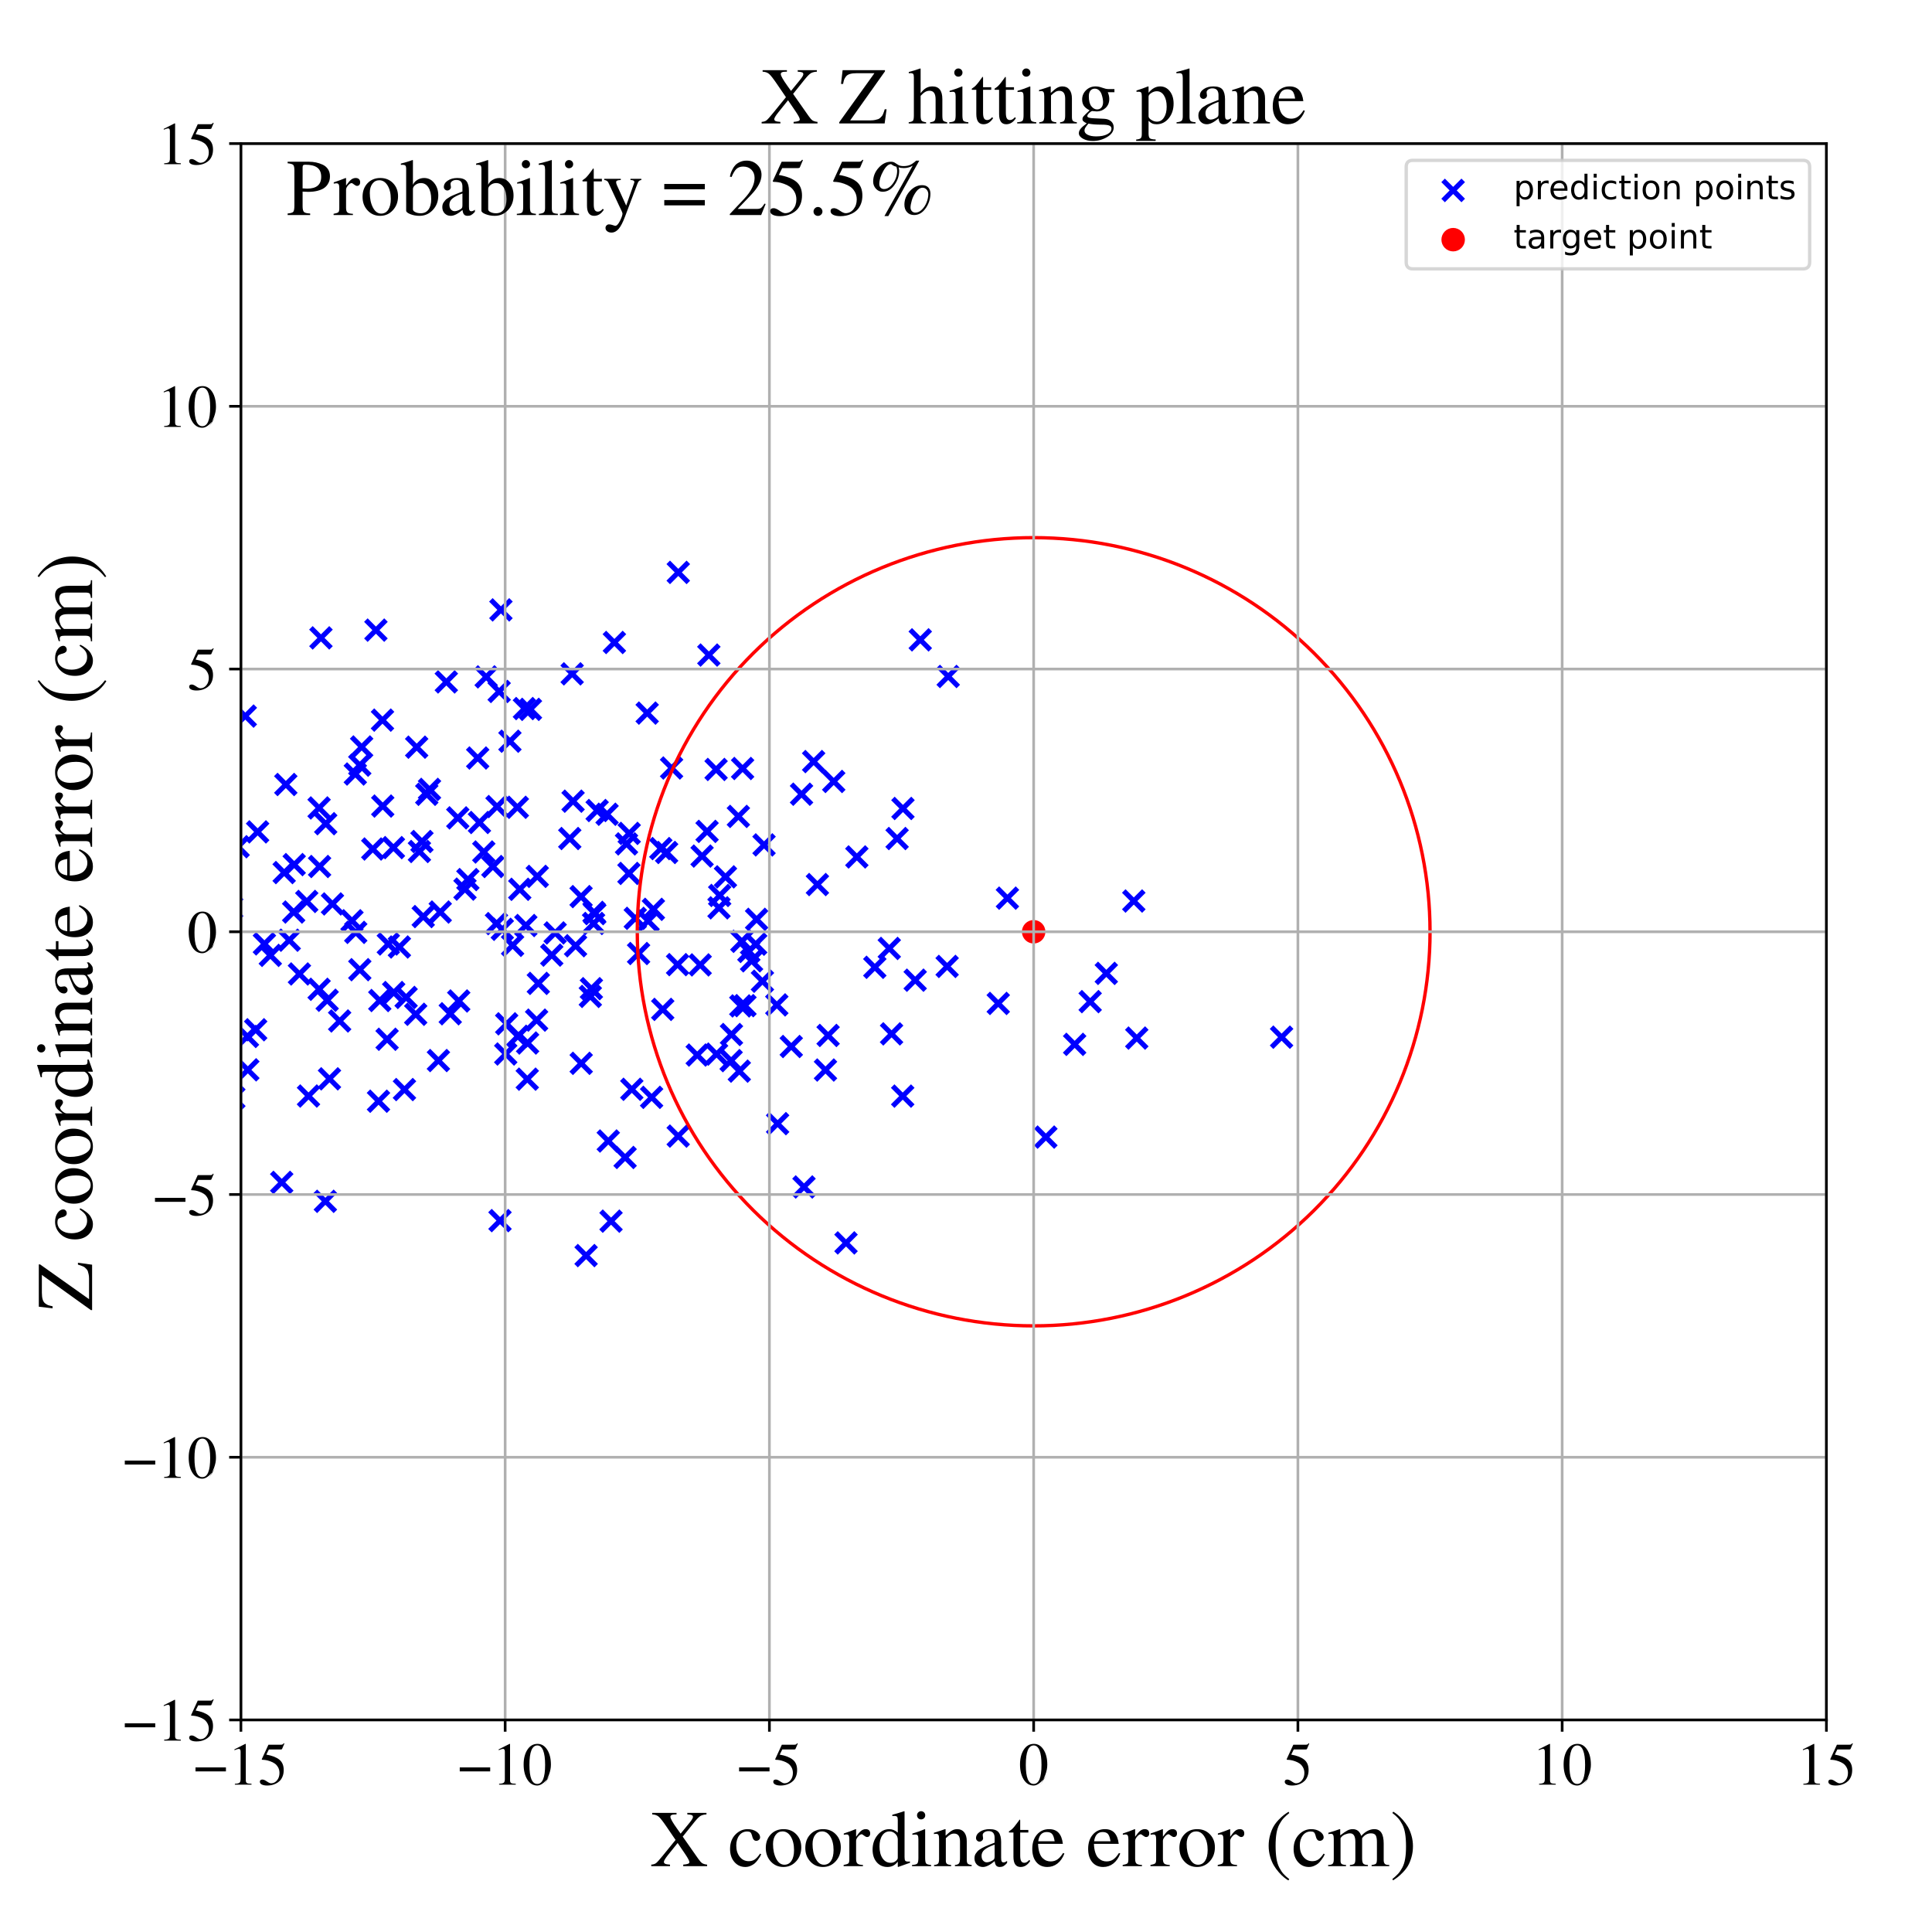 <?xml version="1.0" encoding="utf-8" standalone="no"?>
<!DOCTYPE svg PUBLIC "-//W3C//DTD SVG 1.1//EN"
  "http://www.w3.org/Graphics/SVG/1.1/DTD/svg11.dtd">
<!-- Created with matplotlib (https://matplotlib.org/) -->
<svg height="576pt" version="1.1" viewBox="0 0 576 576" width="576pt" xmlns="http://www.w3.org/2000/svg" xmlns:xlink="http://www.w3.org/1999/xlink">
 <defs>
  <style type="text/css">
*{stroke-linecap:butt;stroke-linejoin:round;}
  </style>
 </defs>
 <g id="figure_1">
  <g id="patch_1">
   <path d="M 0 576 
L 576 576 
L 576 0 
L 0 0 
z
" style="fill:#ffffff;"/>
  </g>
  <g id="axes_1">
   <g id="patch_2">
    <path d="M 71.822 512.784 
L 544.52 512.784 
L 544.52 42.802 
L 71.822 42.802 
z
" style="fill:#ffffff;"/>
   </g>
   <g id="PathCollection_1">
    <defs>
     <path d="M -3 3 
L 3 -3 
M -3 -3 
L 3 3 
" id="m8c2f904fe6" style="stroke:#0000ff;stroke-width:1.5;"/>
    </defs>
    <g clip-path="url(#paf2ac2995c)">
     <use style="fill:#0000ff;stroke:#0000ff;stroke-width:1.5;" x="69.074" xlink:href="#m8c2f904fe6" y="270.622"/>
     <use style="fill:#0000ff;stroke:#0000ff;stroke-width:1.5;" x="95.142" xlink:href="#m8c2f904fe6" y="294.944"/>
     <use style="fill:#0000ff;stroke:#0000ff;stroke-width:1.5;" x="59.336" xlink:href="#m8c2f904fe6" y="290.054"/>
     <use style="fill:#0000ff;stroke:#0000ff;stroke-width:1.5;" x="63.534" xlink:href="#m8c2f904fe6" y="229.193"/>
     <use style="fill:#0000ff;stroke:#0000ff;stroke-width:1.5;" x="113.229" xlink:href="#m8c2f904fe6" y="298.29"/>
     <use style="fill:#0000ff;stroke:#0000ff;stroke-width:1.5;" x="338.912" xlink:href="#m8c2f904fe6" y="309.491"/>
     <use style="fill:#0000ff;stroke:#0000ff;stroke-width:1.5;" x="300.348" xlink:href="#m8c2f904fe6" y="267.771"/>
     <use style="fill:#0000ff;stroke:#0000ff;stroke-width:1.5;" x="255.46" xlink:href="#m8c2f904fe6" y="255.484"/>
     <use style="fill:#0000ff;stroke:#0000ff;stroke-width:1.5;" x="173.244" xlink:href="#m8c2f904fe6" y="267.31"/>
     <use style="fill:#0000ff;stroke:#0000ff;stroke-width:1.5;" x="5.167" xlink:href="#m8c2f904fe6" y="214.878"/>
     <use style="fill:#0000ff;stroke:#0000ff;stroke-width:1.5;" x="180.989" xlink:href="#m8c2f904fe6" y="242.756"/>
     <use style="fill:#0000ff;stroke:#0000ff;stroke-width:1.5;" x="243.702" xlink:href="#m8c2f904fe6" y="263.717"/>
     <use style="fill:#0000ff;stroke:#0000ff;stroke-width:1.5;" x="50.458" xlink:href="#m8c2f904fe6" y="244.657"/>
     <use style="fill:#0000ff;stroke:#0000ff;stroke-width:1.5;" x="139.499" xlink:href="#m8c2f904fe6" y="262.233"/>
     <use style="fill:#0000ff;stroke:#0000ff;stroke-width:1.5;" x="170.853" xlink:href="#m8c2f904fe6" y="238.86"/>
     <use style="fill:#0000ff;stroke:#0000ff;stroke-width:1.5;" x="49.644" xlink:href="#m8c2f904fe6" y="258.635"/>
     <use style="fill:#0000ff;stroke:#0000ff;stroke-width:1.5;" x="18.465" xlink:href="#m8c2f904fe6" y="258.776"/>
     <use style="fill:#0000ff;stroke:#0000ff;stroke-width:1.5;" x="60.941" xlink:href="#m8c2f904fe6" y="253.252"/>
     <use style="fill:#0000ff;stroke:#0000ff;stroke-width:1.5;" x="150.78" xlink:href="#m8c2f904fe6" y="314.237"/>
     <use style="fill:#0000ff;stroke:#0000ff;stroke-width:1.5;" x="69.72" xlink:href="#m8c2f904fe6" y="327.292"/>
     <use style="fill:#0000ff;stroke:#0000ff;stroke-width:1.5;" x="144.237" xlink:href="#m8c2f904fe6" y="254.008"/>
     <use style="fill:#0000ff;stroke:#0000ff;stroke-width:1.5;" x="272.852" xlink:href="#m8c2f904fe6" y="292.228"/>
     <use style="fill:#0000ff;stroke:#0000ff;stroke-width:1.5;" x="59.536" xlink:href="#m8c2f904fe6" y="283.046"/>
     <use style="fill:#0000ff;stroke:#0000ff;stroke-width:1.5;" x="131.253" xlink:href="#m8c2f904fe6" y="271.911"/>
     <use style="fill:#0000ff;stroke:#0000ff;stroke-width:1.5;" x="107.267" xlink:href="#m8c2f904fe6" y="228.123"/>
     <use style="fill:#0000ff;stroke:#0000ff;stroke-width:1.5;" x="105.933" xlink:href="#m8c2f904fe6" y="230.761"/>
     <use style="fill:#0000ff;stroke:#0000ff;stroke-width:1.5;" x="214.357" xlink:href="#m8c2f904fe6" y="270.657"/>
     <use style="fill:#0000ff;stroke:#0000ff;stroke-width:1.5;" x="224.068" xlink:href="#m8c2f904fe6" y="286.453"/>
     <use style="fill:#0000ff;stroke:#0000ff;stroke-width:1.5;" x="223.258" xlink:href="#m8c2f904fe6" y="283.659"/>
     <use style="fill:#0000ff;stroke:#0000ff;stroke-width:1.5;" x="235.91" xlink:href="#m8c2f904fe6" y="312.003"/>
     <use style="fill:#0000ff;stroke:#0000ff;stroke-width:1.5;" x="213.639" xlink:href="#m8c2f904fe6" y="314.265"/>
     <use style="fill:#0000ff;stroke:#0000ff;stroke-width:1.5;" x="76.81" xlink:href="#m8c2f904fe6" y="248.016"/>
     <use style="fill:#0000ff;stroke:#0000ff;stroke-width:1.5;" x="267.461" xlink:href="#m8c2f904fe6" y="249.997"/>
     <use style="fill:#0000ff;stroke:#0000ff;stroke-width:1.5;" x="117.371" xlink:href="#m8c2f904fe6" y="295.907"/>
     <use style="fill:#0000ff;stroke:#0000ff;stroke-width:1.5;" x="157.296" xlink:href="#m8c2f904fe6" y="310.963"/>
     <use style="fill:#0000ff;stroke:#0000ff;stroke-width:1.5;" x="165.513" xlink:href="#m8c2f904fe6" y="278.14"/>
     <use style="fill:#0000ff;stroke:#0000ff;stroke-width:1.5;" x="58.883" xlink:href="#m8c2f904fe6" y="277.416"/>
     <use style="fill:#0000ff;stroke:#0000ff;stroke-width:1.5;" x="148.177" xlink:href="#m8c2f904fe6" y="240.463"/>
     <use style="fill:#0000ff;stroke:#0000ff;stroke-width:1.5;" x="160.496" xlink:href="#m8c2f904fe6" y="293.183"/>
     <use style="fill:#0000ff;stroke:#0000ff;stroke-width:1.5;" x="130.709" xlink:href="#m8c2f904fe6" y="316.188"/>
     <use style="fill:#0000ff;stroke:#0000ff;stroke-width:1.5;" x="125.047" xlink:href="#m8c2f904fe6" y="253.861"/>
     <use style="fill:#0000ff;stroke:#0000ff;stroke-width:1.5;" x="248.566" xlink:href="#m8c2f904fe6" y="232.977"/>
     <use style="fill:#0000ff;stroke:#0000ff;stroke-width:1.5;" x="176.968" xlink:href="#m8c2f904fe6" y="275.314"/>
     <use style="fill:#0000ff;stroke:#0000ff;stroke-width:1.5;" x="193.223" xlink:href="#m8c2f904fe6" y="274.546"/>
     <use style="fill:#0000ff;stroke:#0000ff;stroke-width:1.5;" x="220.858" xlink:href="#m8c2f904fe6" y="299.898"/>
     <use style="fill:#0000ff;stroke:#0000ff;stroke-width:1.5;" x="197.018" xlink:href="#m8c2f904fe6" y="252.992"/>
     <use style="fill:#0000ff;stroke:#0000ff;stroke-width:1.5;" x="149.758" xlink:href="#m8c2f904fe6" y="277.064"/>
     <use style="fill:#0000ff;stroke:#0000ff;stroke-width:1.5;" x="57.855" xlink:href="#m8c2f904fe6" y="259.776"/>
     <use style="fill:#0000ff;stroke:#0000ff;stroke-width:1.5;" x="217.98" xlink:href="#m8c2f904fe6" y="316.215"/>
     <use style="fill:#0000ff;stroke:#0000ff;stroke-width:1.5;" x="382.093" xlink:href="#m8c2f904fe6" y="309.22"/>
     <use style="fill:#0000ff;stroke:#0000ff;stroke-width:1.5;" x="83.994" xlink:href="#m8c2f904fe6" y="352.511"/>
     <use style="fill:#0000ff;stroke:#0000ff;stroke-width:1.5;" x="60.397" xlink:href="#m8c2f904fe6" y="255.03"/>
     <use style="fill:#0000ff;stroke:#0000ff;stroke-width:1.5;" x="187.591" xlink:href="#m8c2f904fe6" y="248.466"/>
     <use style="fill:#0000ff;stroke:#0000ff;stroke-width:1.5;" x="76.232" xlink:href="#m8c2f904fe6" y="307.008"/>
     <use style="fill:#0000ff;stroke:#0000ff;stroke-width:1.5;" x="16.288" xlink:href="#m8c2f904fe6" y="227.892"/>
     <use style="fill:#0000ff;stroke:#0000ff;stroke-width:1.5;" x="265.126" xlink:href="#m8c2f904fe6" y="282.762"/>
     <use style="fill:#0000ff;stroke:#0000ff;stroke-width:1.5;" x="297.617" xlink:href="#m8c2f904fe6" y="299.159"/>
     <use style="fill:#0000ff;stroke:#0000ff;stroke-width:1.5;" x="24.668" xlink:href="#m8c2f904fe6" y="252.672"/>
     <use style="fill:#0000ff;stroke:#0000ff;stroke-width:1.5;" x="-1" xlink:href="#m8c2f904fe6" y="265.103"/>
     <use style="fill:#0000ff;stroke:#0000ff;stroke-width:1.5;" x="-1" xlink:href="#m8c2f904fe6" y="304.95"/>
     <use style="fill:#0000ff;stroke:#0000ff;stroke-width:1.5;" x="73.888" xlink:href="#m8c2f904fe6" y="318.954"/>
     <use style="fill:#0000ff;stroke:#0000ff;stroke-width:1.5;" x="71.001" xlink:href="#m8c2f904fe6" y="252.438"/>
     <use style="fill:#0000ff;stroke:#0000ff;stroke-width:1.5;" x="282.699" xlink:href="#m8c2f904fe6" y="201.678"/>
     <use style="fill:#0000ff;stroke:#0000ff;stroke-width:1.5;" x="4.292" xlink:href="#m8c2f904fe6" y="247.413"/>
     <use style="fill:#0000ff;stroke:#0000ff;stroke-width:1.5;" x="329.833" xlink:href="#m8c2f904fe6" y="290.199"/>
     <use style="fill:#0000ff;stroke:#0000ff;stroke-width:1.5;" x="194.27" xlink:href="#m8c2f904fe6" y="327.158"/>
     <use style="fill:#0000ff;stroke:#0000ff;stroke-width:1.5;" x="146.936" xlink:href="#m8c2f904fe6" y="258.342"/>
     <use style="fill:#0000ff;stroke:#0000ff;stroke-width:1.5;" x="57.199" xlink:href="#m8c2f904fe6" y="323"/>
     <use style="fill:#0000ff;stroke:#0000ff;stroke-width:1.5;" x="6.856" xlink:href="#m8c2f904fe6" y="284.449"/>
     <use style="fill:#0000ff;stroke:#0000ff;stroke-width:1.5;" x="156.354" xlink:href="#m8c2f904fe6" y="211.25"/>
     <use style="fill:#0000ff;stroke:#0000ff;stroke-width:1.5;" x="-1" xlink:href="#m8c2f904fe6" y="251.933"/>
     <use style="fill:#0000ff;stroke:#0000ff;stroke-width:1.5;" x="-1" xlink:href="#m8c2f904fe6" y="292.715"/>
     <use style="fill:#0000ff;stroke:#0000ff;stroke-width:1.5;" x="136.769" xlink:href="#m8c2f904fe6" y="298.425"/>
     <use style="fill:#0000ff;stroke:#0000ff;stroke-width:1.5;" x="188.364" xlink:href="#m8c2f904fe6" y="324.759"/>
     <use style="fill:#0000ff;stroke:#0000ff;stroke-width:1.5;" x="-1" xlink:href="#m8c2f904fe6" y="252.727"/>
     <use style="fill:#0000ff;stroke:#0000ff;stroke-width:1.5;" x="-1" xlink:href="#m8c2f904fe6" y="272.457"/>
     <use style="fill:#0000ff;stroke:#0000ff;stroke-width:1.5;" x="36.979" xlink:href="#m8c2f904fe6" y="306.082"/>
     <use style="fill:#0000ff;stroke:#0000ff;stroke-width:1.5;" x="213.493" xlink:href="#m8c2f904fe6" y="229.405"/>
     <use style="fill:#0000ff;stroke:#0000ff;stroke-width:1.5;" x="60.296" xlink:href="#m8c2f904fe6" y="307.7"/>
     <use style="fill:#0000ff;stroke:#0000ff;stroke-width:1.5;" x="142.938" xlink:href="#m8c2f904fe6" y="245.215"/>
     <use style="fill:#0000ff;stroke:#0000ff;stroke-width:1.5;" x="227.308" xlink:href="#m8c2f904fe6" y="292.544"/>
     <use style="fill:#0000ff;stroke:#0000ff;stroke-width:1.5;" x="39.329" xlink:href="#m8c2f904fe6" y="266.045"/>
     <use style="fill:#0000ff;stroke:#0000ff;stroke-width:1.5;" x="119.076" xlink:href="#m8c2f904fe6" y="282.333"/>
     <use style="fill:#0000ff;stroke:#0000ff;stroke-width:1.5;" x="220.139" xlink:href="#m8c2f904fe6" y="243.402"/>
     <use style="fill:#0000ff;stroke:#0000ff;stroke-width:1.5;" x="41.205" xlink:href="#m8c2f904fe6" y="308.638"/>
     <use style="fill:#0000ff;stroke:#0000ff;stroke-width:1.5;" x="222.099" xlink:href="#m8c2f904fe6" y="299.821"/>
     <use style="fill:#0000ff;stroke:#0000ff;stroke-width:1.5;" x="106.065" xlink:href="#m8c2f904fe6" y="277.976"/>
     <use style="fill:#0000ff;stroke:#0000ff;stroke-width:1.5;" x="18.997" xlink:href="#m8c2f904fe6" y="286.41"/>
     <use style="fill:#0000ff;stroke:#0000ff;stroke-width:1.5;" x="198.744" xlink:href="#m8c2f904fe6" y="254.157"/>
     <use style="fill:#0000ff;stroke:#0000ff;stroke-width:1.5;" x="176.318" xlink:href="#m8c2f904fe6" y="294.76"/>
     <use style="fill:#0000ff;stroke:#0000ff;stroke-width:1.5;" x="112.076" xlink:href="#m8c2f904fe6" y="187.864"/>
     <use style="fill:#0000ff;stroke:#0000ff;stroke-width:1.5;" x="210.806" xlink:href="#m8c2f904fe6" y="247.867"/>
     <use style="fill:#0000ff;stroke:#0000ff;stroke-width:1.5;" x="85.212" xlink:href="#m8c2f904fe6" y="233.887"/>
     <use style="fill:#0000ff;stroke:#0000ff;stroke-width:1.5;" x="-1" xlink:href="#m8c2f904fe6" y="265.946"/>
     <use style="fill:#0000ff;stroke:#0000ff;stroke-width:1.5;" x="-1" xlink:href="#m8c2f904fe6" y="277.858"/>
     <use style="fill:#0000ff;stroke:#0000ff;stroke-width:1.5;" x="239.7" xlink:href="#m8c2f904fe6" y="353.876"/>
     <use style="fill:#0000ff;stroke:#0000ff;stroke-width:1.5;" x="-1" xlink:href="#m8c2f904fe6" y="350.168"/>
     <use style="fill:#0000ff;stroke:#0000ff;stroke-width:1.5;" x="-1" xlink:href="#m8c2f904fe6" y="324.095"/>
     <use style="fill:#0000ff;stroke:#0000ff;stroke-width:1.5;" x="101.264" xlink:href="#m8c2f904fe6" y="304.386"/>
     <use style="fill:#0000ff;stroke:#0000ff;stroke-width:1.5;" x="98.229" xlink:href="#m8c2f904fe6" y="321.64"/>
     <use style="fill:#0000ff;stroke:#0000ff;stroke-width:1.5;" x="325.02" xlink:href="#m8c2f904fe6" y="298.622"/>
     <use style="fill:#0000ff;stroke:#0000ff;stroke-width:1.5;" x="133.066" xlink:href="#m8c2f904fe6" y="203.306"/>
     <use style="fill:#0000ff;stroke:#0000ff;stroke-width:1.5;" x="173.283" xlink:href="#m8c2f904fe6" y="317.016"/>
     <use style="fill:#0000ff;stroke:#0000ff;stroke-width:1.5;" x="138.63" xlink:href="#m8c2f904fe6" y="265.076"/>
     <use style="fill:#0000ff;stroke:#0000ff;stroke-width:1.5;" x="338.028" xlink:href="#m8c2f904fe6" y="268.629"/>
     <use style="fill:#0000ff;stroke:#0000ff;stroke-width:1.5;" x="242.581" xlink:href="#m8c2f904fe6" y="227.054"/>
     <use style="fill:#0000ff;stroke:#0000ff;stroke-width:1.5;" x="186.786" xlink:href="#m8c2f904fe6" y="251.597"/>
     <use style="fill:#0000ff;stroke:#0000ff;stroke-width:1.5;" x="-1" xlink:href="#m8c2f904fe6" y="288.578"/>
     <use style="fill:#0000ff;stroke:#0000ff;stroke-width:1.5;" x="-1" xlink:href="#m8c2f904fe6" y="279.947"/>
     <use style="fill:#0000ff;stroke:#0000ff;stroke-width:1.5;" x="63.805" xlink:href="#m8c2f904fe6" y="257.225"/>
     <use style="fill:#0000ff;stroke:#0000ff;stroke-width:1.5;" x="211.331" xlink:href="#m8c2f904fe6" y="195.296"/>
     <use style="fill:#0000ff;stroke:#0000ff;stroke-width:1.5;" x="282.378" xlink:href="#m8c2f904fe6" y="288.126"/>
     <use style="fill:#0000ff;stroke:#0000ff;stroke-width:1.5;" x="34.88" xlink:href="#m8c2f904fe6" y="230.519"/>
     <use style="fill:#0000ff;stroke:#0000ff;stroke-width:1.5;" x="89.272" xlink:href="#m8c2f904fe6" y="290.375"/>
     <use style="fill:#0000ff;stroke:#0000ff;stroke-width:1.5;" x="225.299" xlink:href="#m8c2f904fe6" y="281.494"/>
     <use style="fill:#0000ff;stroke:#0000ff;stroke-width:1.5;" x="107.826" xlink:href="#m8c2f904fe6" y="222.703"/>
     <use style="fill:#0000ff;stroke:#0000ff;stroke-width:1.5;" x="152.026" xlink:href="#m8c2f904fe6" y="220.981"/>
     <use style="fill:#0000ff;stroke:#0000ff;stroke-width:1.5;" x="49.223" xlink:href="#m8c2f904fe6" y="364.362"/>
     <use style="fill:#0000ff;stroke:#0000ff;stroke-width:1.5;" x="114.037" xlink:href="#m8c2f904fe6" y="214.696"/>
     <use style="fill:#0000ff;stroke:#0000ff;stroke-width:1.5;" x="80.591" xlink:href="#m8c2f904fe6" y="284.829"/>
     <use style="fill:#0000ff;stroke:#0000ff;stroke-width:1.5;" x="99.118" xlink:href="#m8c2f904fe6" y="269.495"/>
     <use style="fill:#0000ff;stroke:#0000ff;stroke-width:1.5;" x="37.73" xlink:href="#m8c2f904fe6" y="307.838"/>
     <use style="fill:#0000ff;stroke:#0000ff;stroke-width:1.5;" x="207.865" xlink:href="#m8c2f904fe6" y="314.546"/>
     <use style="fill:#0000ff;stroke:#0000ff;stroke-width:1.5;" x="114.112" xlink:href="#m8c2f904fe6" y="240.318"/>
     <use style="fill:#0000ff;stroke:#0000ff;stroke-width:1.5;" x="95.688" xlink:href="#m8c2f904fe6" y="190.178"/>
     <use style="fill:#0000ff;stroke:#0000ff;stroke-width:1.5;" x="124.23" xlink:href="#m8c2f904fe6" y="222.76"/>
     <use style="fill:#0000ff;stroke:#0000ff;stroke-width:1.5;" x="73.128" xlink:href="#m8c2f904fe6" y="213.492"/>
     <use style="fill:#0000ff;stroke:#0000ff;stroke-width:1.5;" x="154.24" xlink:href="#m8c2f904fe6" y="240.684"/>
     <use style="fill:#0000ff;stroke:#0000ff;stroke-width:1.5;" x="84.722" xlink:href="#m8c2f904fe6" y="260.146"/>
     <use style="fill:#0000ff;stroke:#0000ff;stroke-width:1.5;" x="91.453" xlink:href="#m8c2f904fe6" y="268.752"/>
     <use style="fill:#0000ff;stroke:#0000ff;stroke-width:1.5;" x="246.108" xlink:href="#m8c2f904fe6" y="319.013"/>
     <use style="fill:#0000ff;stroke:#0000ff;stroke-width:1.5;" x="91.977" xlink:href="#m8c2f904fe6" y="326.765"/>
     <use style="fill:#0000ff;stroke:#0000ff;stroke-width:1.5;" x="-1" xlink:href="#m8c2f904fe6" y="294.211"/>
     <use style="fill:#0000ff;stroke:#0000ff;stroke-width:1.5;" x="-1" xlink:href="#m8c2f904fe6" y="268.595"/>
     <use style="fill:#0000ff;stroke:#0000ff;stroke-width:1.5;" x="117.294" xlink:href="#m8c2f904fe6" y="252.705"/>
     <use style="fill:#0000ff;stroke:#0000ff;stroke-width:1.5;" x="128.053" xlink:href="#m8c2f904fe6" y="235.344"/>
     <use style="fill:#0000ff;stroke:#0000ff;stroke-width:1.5;" x="238.968" xlink:href="#m8c2f904fe6" y="236.78"/>
     <use style="fill:#0000ff;stroke:#0000ff;stroke-width:1.5;" x="1.23" xlink:href="#m8c2f904fe6" y="262.351"/>
     <use style="fill:#0000ff;stroke:#0000ff;stroke-width:1.5;" x="57.034" xlink:href="#m8c2f904fe6" y="273.271"/>
     <use style="fill:#0000ff;stroke:#0000ff;stroke-width:1.5;" x="197.587" xlink:href="#m8c2f904fe6" y="300.936"/>
     <use style="fill:#0000ff;stroke:#0000ff;stroke-width:1.5;" x="152.827" xlink:href="#m8c2f904fe6" y="281.843"/>
     <use style="fill:#0000ff;stroke:#0000ff;stroke-width:1.5;" x="148.821" xlink:href="#m8c2f904fe6" y="206.147"/>
     <use style="fill:#0000ff;stroke:#0000ff;stroke-width:1.5;" x="144.945" xlink:href="#m8c2f904fe6" y="201.804"/>
     <use style="fill:#0000ff;stroke:#0000ff;stroke-width:1.5;" x="73.772" xlink:href="#m8c2f904fe6" y="309.007"/>
     <use style="fill:#0000ff;stroke:#0000ff;stroke-width:1.5;" x="15.042" xlink:href="#m8c2f904fe6" y="309.704"/>
     <use style="fill:#0000ff;stroke:#0000ff;stroke-width:1.5;" x="68.116" xlink:href="#m8c2f904fe6" y="272.526"/>
     <use style="fill:#0000ff;stroke:#0000ff;stroke-width:1.5;" x="182.175" xlink:href="#m8c2f904fe6" y="364.072"/>
     <use style="fill:#0000ff;stroke:#0000ff;stroke-width:1.5;" x="190.385" xlink:href="#m8c2f904fe6" y="284.277"/>
     <use style="fill:#0000ff;stroke:#0000ff;stroke-width:1.5;" x="154.963" xlink:href="#m8c2f904fe6" y="265.133"/>
     <use style="fill:#0000ff;stroke:#0000ff;stroke-width:1.5;" x="154.377" xlink:href="#m8c2f904fe6" y="308.949"/>
     <use style="fill:#0000ff;stroke:#0000ff;stroke-width:1.5;" x="142.419" xlink:href="#m8c2f904fe6" y="225.99"/>
     <use style="fill:#0000ff;stroke:#0000ff;stroke-width:1.5;" x="183.172" xlink:href="#m8c2f904fe6" y="191.548"/>
     <use style="fill:#0000ff;stroke:#0000ff;stroke-width:1.5;" x="160.183" xlink:href="#m8c2f904fe6" y="261.28"/>
     <use style="fill:#0000ff;stroke:#0000ff;stroke-width:1.5;" x="169.872" xlink:href="#m8c2f904fe6" y="249.993"/>
     <use style="fill:#0000ff;stroke:#0000ff;stroke-width:1.5;" x="2.915" xlink:href="#m8c2f904fe6" y="307.979"/>
     <use style="fill:#0000ff;stroke:#0000ff;stroke-width:1.5;" x="-1" xlink:href="#m8c2f904fe6" y="306.995"/>
     <use style="fill:#0000ff;stroke:#0000ff;stroke-width:1.5;" x="-1" xlink:href="#m8c2f904fe6" y="288.685"/>
     <use style="fill:#0000ff;stroke:#0000ff;stroke-width:1.5;" x="148.016" xlink:href="#m8c2f904fe6" y="275.363"/>
     <use style="fill:#0000ff;stroke:#0000ff;stroke-width:1.5;" x="134.24" xlink:href="#m8c2f904fe6" y="302.236"/>
     <use style="fill:#0000ff;stroke:#0000ff;stroke-width:1.5;" x="221.397" xlink:href="#m8c2f904fe6" y="229.117"/>
     <use style="fill:#0000ff;stroke:#0000ff;stroke-width:1.5;" x="115.773" xlink:href="#m8c2f904fe6" y="281.438"/>
     <use style="fill:#0000ff;stroke:#0000ff;stroke-width:1.5;" x="121.081" xlink:href="#m8c2f904fe6" y="297.37"/>
     <use style="fill:#0000ff;stroke:#0000ff;stroke-width:1.5;" x="78.828" xlink:href="#m8c2f904fe6" y="281.404"/>
     <use style="fill:#0000ff;stroke:#0000ff;stroke-width:1.5;" x="581.207" xlink:href="#m8c2f904fe6" y="193.788"/>
     <use style="fill:#0000ff;stroke:#0000ff;stroke-width:1.5;" x="-1" xlink:href="#m8c2f904fe6" y="254.468"/>
     <use style="fill:#0000ff;stroke:#0000ff;stroke-width:1.5;" x="-1" xlink:href="#m8c2f904fe6" y="261"/>
     <use style="fill:#0000ff;stroke:#0000ff;stroke-width:1.5;" x="25.557" xlink:href="#m8c2f904fe6" y="236.165"/>
     <use style="fill:#0000ff;stroke:#0000ff;stroke-width:1.5;" x="127.233" xlink:href="#m8c2f904fe6" y="236.806"/>
     <use style="fill:#0000ff;stroke:#0000ff;stroke-width:1.5;" x="-1" xlink:href="#m8c2f904fe6" y="239.099"/>
     <use style="fill:#0000ff;stroke:#0000ff;stroke-width:1.5;" x="-1" xlink:href="#m8c2f904fe6" y="246.066"/>
     <use style="fill:#0000ff;stroke:#0000ff;stroke-width:1.5;" x="221.172" xlink:href="#m8c2f904fe6" y="280.64"/>
     <use style="fill:#0000ff;stroke:#0000ff;stroke-width:1.5;" x="177.336" xlink:href="#m8c2f904fe6" y="272.382"/>
     <use style="fill:#0000ff;stroke:#0000ff;stroke-width:1.5;" x="311.812" xlink:href="#m8c2f904fe6" y="339.007"/>
     <use style="fill:#0000ff;stroke:#0000ff;stroke-width:1.5;" x="227.786" xlink:href="#m8c2f904fe6" y="251.901"/>
     <use style="fill:#0000ff;stroke:#0000ff;stroke-width:1.5;" x="181.35" xlink:href="#m8c2f904fe6" y="340.174"/>
     <use style="fill:#0000ff;stroke:#0000ff;stroke-width:1.5;" x="171.598" xlink:href="#m8c2f904fe6" y="281.957"/>
     <use style="fill:#0000ff;stroke:#0000ff;stroke-width:1.5;" x="174.742" xlink:href="#m8c2f904fe6" y="374.333"/>
     <use style="fill:#0000ff;stroke:#0000ff;stroke-width:1.5;" x="231.597" xlink:href="#m8c2f904fe6" y="299.599"/>
     <use style="fill:#0000ff;stroke:#0000ff;stroke-width:1.5;" x="97.112" xlink:href="#m8c2f904fe6" y="245.571"/>
     <use style="fill:#0000ff;stroke:#0000ff;stroke-width:1.5;" x="87.71" xlink:href="#m8c2f904fe6" y="257.769"/>
     <use style="fill:#0000ff;stroke:#0000ff;stroke-width:1.5;" x="104.938" xlink:href="#m8c2f904fe6" y="274.515"/>
     <use style="fill:#0000ff;stroke:#0000ff;stroke-width:1.5;" x="218.077" xlink:href="#m8c2f904fe6" y="308.425"/>
     <use style="fill:#0000ff;stroke:#0000ff;stroke-width:1.5;" x="115.41" xlink:href="#m8c2f904fe6" y="309.843"/>
     <use style="fill:#0000ff;stroke:#0000ff;stroke-width:1.5;" x="48.902" xlink:href="#m8c2f904fe6" y="228.95"/>
     <use style="fill:#0000ff;stroke:#0000ff;stroke-width:1.5;" x="320.395" xlink:href="#m8c2f904fe6" y="311.363"/>
     <use style="fill:#0000ff;stroke:#0000ff;stroke-width:1.5;" x="53.734" xlink:href="#m8c2f904fe6" y="186.551"/>
     <use style="fill:#0000ff;stroke:#0000ff;stroke-width:1.5;" x="186.369" xlink:href="#m8c2f904fe6" y="345.083"/>
     <use style="fill:#0000ff;stroke:#0000ff;stroke-width:1.5;" x="-1" xlink:href="#m8c2f904fe6" y="351.405"/>
     <use style="fill:#0000ff;stroke:#0000ff;stroke-width:1.5;" x="-1" xlink:href="#m8c2f904fe6" y="349.727"/>
     <use style="fill:#0000ff;stroke:#0000ff;stroke-width:1.5;" x="202.196" xlink:href="#m8c2f904fe6" y="338.714"/>
     <use style="fill:#0000ff;stroke:#0000ff;stroke-width:1.5;" x="158.145" xlink:href="#m8c2f904fe6" y="211.489"/>
     <use style="fill:#0000ff;stroke:#0000ff;stroke-width:1.5;" x="95.132" xlink:href="#m8c2f904fe6" y="240.879"/>
     <use style="fill:#0000ff;stroke:#0000ff;stroke-width:1.5;" x="86.227" xlink:href="#m8c2f904fe6" y="280.31"/>
     <use style="fill:#0000ff;stroke:#0000ff;stroke-width:1.5;" x="252.227" xlink:href="#m8c2f904fe6" y="370.558"/>
     <use style="fill:#0000ff;stroke:#0000ff;stroke-width:1.5;" x="225.567" xlink:href="#m8c2f904fe6" y="274.088"/>
     <use style="fill:#0000ff;stroke:#0000ff;stroke-width:1.5;" x="112.846" xlink:href="#m8c2f904fe6" y="328.312"/>
     <use style="fill:#0000ff;stroke:#0000ff;stroke-width:1.5;" x="208.753" xlink:href="#m8c2f904fe6" y="287.672"/>
     <use style="fill:#0000ff;stroke:#0000ff;stroke-width:1.5;" x="194.802" xlink:href="#m8c2f904fe6" y="271.106"/>
     <use style="fill:#0000ff;stroke:#0000ff;stroke-width:1.5;" x="56.839" xlink:href="#m8c2f904fe6" y="290.141"/>
     <use style="fill:#0000ff;stroke:#0000ff;stroke-width:1.5;" x="-1" xlink:href="#m8c2f904fe6" y="270.642"/>
     <use style="fill:#0000ff;stroke:#0000ff;stroke-width:1.5;" x="-1" xlink:href="#m8c2f904fe6" y="219.773"/>
     <use style="fill:#0000ff;stroke:#0000ff;stroke-width:1.5;" x="202.22" xlink:href="#m8c2f904fe6" y="170.652"/>
     <use style="fill:#0000ff;stroke:#0000ff;stroke-width:1.5;" x="123.936" xlink:href="#m8c2f904fe6" y="302.397"/>
     <use style="fill:#0000ff;stroke:#0000ff;stroke-width:1.5;" x="216.289" xlink:href="#m8c2f904fe6" y="261.424"/>
     <use style="fill:#0000ff;stroke:#0000ff;stroke-width:1.5;" x="175.997" xlink:href="#m8c2f904fe6" y="297.067"/>
     <use style="fill:#0000ff;stroke:#0000ff;stroke-width:1.5;" x="149.071" xlink:href="#m8c2f904fe6" y="363.915"/>
     <use style="fill:#0000ff;stroke:#0000ff;stroke-width:1.5;" x="149.341" xlink:href="#m8c2f904fe6" y="181.831"/>
     <use style="fill:#0000ff;stroke:#0000ff;stroke-width:1.5;" x="53.972" xlink:href="#m8c2f904fe6" y="211.843"/>
     <use style="fill:#0000ff;stroke:#0000ff;stroke-width:1.5;" x="126.179" xlink:href="#m8c2f904fe6" y="273.266"/>
     <use style="fill:#0000ff;stroke:#0000ff;stroke-width:1.5;" x="120.585" xlink:href="#m8c2f904fe6" y="324.838"/>
     <use style="fill:#0000ff;stroke:#0000ff;stroke-width:1.5;" x="231.837" xlink:href="#m8c2f904fe6" y="334.998"/>
     <use style="fill:#0000ff;stroke:#0000ff;stroke-width:1.5;" x="97.54" xlink:href="#m8c2f904fe6" y="298.211"/>
     <use style="fill:#0000ff;stroke:#0000ff;stroke-width:1.5;" x="63.456" xlink:href="#m8c2f904fe6" y="226.681"/>
     <use style="fill:#0000ff;stroke:#0000ff;stroke-width:1.5;" x="157.2" xlink:href="#m8c2f904fe6" y="321.737"/>
     <use style="fill:#0000ff;stroke:#0000ff;stroke-width:1.5;" x="200.226" xlink:href="#m8c2f904fe6" y="228.968"/>
     <use style="fill:#0000ff;stroke:#0000ff;stroke-width:1.5;" x="209.319" xlink:href="#m8c2f904fe6" y="255.229"/>
     <use style="fill:#0000ff;stroke:#0000ff;stroke-width:1.5;" x="68.409" xlink:href="#m8c2f904fe6" y="188.626"/>
     <use style="fill:#0000ff;stroke:#0000ff;stroke-width:1.5;" x="97.004" xlink:href="#m8c2f904fe6" y="358.154"/>
     <use style="fill:#0000ff;stroke:#0000ff;stroke-width:1.5;" x="46.447" xlink:href="#m8c2f904fe6" y="205.224"/>
     <use style="fill:#0000ff;stroke:#0000ff;stroke-width:1.5;" x="-1" xlink:href="#m8c2f904fe6" y="229.387"/>
     <use style="fill:#0000ff;stroke:#0000ff;stroke-width:1.5;" x="-1" xlink:href="#m8c2f904fe6" y="322.192"/>
     <use style="fill:#0000ff;stroke:#0000ff;stroke-width:1.5;" x="187.505" xlink:href="#m8c2f904fe6" y="260.4"/>
     <use style="fill:#0000ff;stroke:#0000ff;stroke-width:1.5;" x="265.81" xlink:href="#m8c2f904fe6" y="308.231"/>
     <use style="fill:#0000ff;stroke:#0000ff;stroke-width:1.5;" x="170.586" xlink:href="#m8c2f904fe6" y="200.899"/>
     <use style="fill:#0000ff;stroke:#0000ff;stroke-width:1.5;" x="136.482" xlink:href="#m8c2f904fe6" y="243.834"/>
     <use style="fill:#0000ff;stroke:#0000ff;stroke-width:1.5;" x="192.95" xlink:href="#m8c2f904fe6" y="212.6"/>
     <use style="fill:#0000ff;stroke:#0000ff;stroke-width:1.5;" x="26.098" xlink:href="#m8c2f904fe6" y="269.516"/>
     <use style="fill:#0000ff;stroke:#0000ff;stroke-width:1.5;" x="95.281" xlink:href="#m8c2f904fe6" y="258.336"/>
     <use style="fill:#0000ff;stroke:#0000ff;stroke-width:1.5;" x="111.136" xlink:href="#m8c2f904fe6" y="253.12"/>
     <use style="fill:#0000ff;stroke:#0000ff;stroke-width:1.5;" x="87.553" xlink:href="#m8c2f904fe6" y="271.909"/>
     <use style="fill:#0000ff;stroke:#0000ff;stroke-width:1.5;" x="-1" xlink:href="#m8c2f904fe6" y="277.968"/>
     <use style="fill:#0000ff;stroke:#0000ff;stroke-width:1.5;" x="-1" xlink:href="#m8c2f904fe6" y="281.463"/>
     <use style="fill:#0000ff;stroke:#0000ff;stroke-width:1.5;" x="202.008" xlink:href="#m8c2f904fe6" y="287.592"/>
     <use style="fill:#0000ff;stroke:#0000ff;stroke-width:1.5;" x="178.033" xlink:href="#m8c2f904fe6" y="241.645"/>
     <use style="fill:#0000ff;stroke:#0000ff;stroke-width:1.5;" x="107.27" xlink:href="#m8c2f904fe6" y="289.096"/>
     <use style="fill:#0000ff;stroke:#0000ff;stroke-width:1.5;" x="220.416" xlink:href="#m8c2f904fe6" y="319.343"/>
     <use style="fill:#0000ff;stroke:#0000ff;stroke-width:1.5;" x="164.503" xlink:href="#m8c2f904fe6" y="284.756"/>
     <use style="fill:#0000ff;stroke:#0000ff;stroke-width:1.5;" x="214.564" xlink:href="#m8c2f904fe6" y="266.969"/>
     <use style="fill:#0000ff;stroke:#0000ff;stroke-width:1.5;" x="246.889" xlink:href="#m8c2f904fe6" y="308.703"/>
     <use style="fill:#0000ff;stroke:#0000ff;stroke-width:1.5;" x="23.374" xlink:href="#m8c2f904fe6" y="273.564"/>
     <use style="fill:#0000ff;stroke:#0000ff;stroke-width:1.5;" x="156.772" xlink:href="#m8c2f904fe6" y="275.929"/>
     <use style="fill:#0000ff;stroke:#0000ff;stroke-width:1.5;" x="151.067" xlink:href="#m8c2f904fe6" y="305.237"/>
     <use style="fill:#0000ff;stroke:#0000ff;stroke-width:1.5;" x="269.131" xlink:href="#m8c2f904fe6" y="326.792"/>
     <use style="fill:#0000ff;stroke:#0000ff;stroke-width:1.5;" x="-1" xlink:href="#m8c2f904fe6" y="356.868"/>
     <use style="fill:#0000ff;stroke:#0000ff;stroke-width:1.5;" x="-1" xlink:href="#m8c2f904fe6" y="356.347"/>
     <use style="fill:#0000ff;stroke:#0000ff;stroke-width:1.5;" x="159.987" xlink:href="#m8c2f904fe6" y="304.136"/>
     <use style="fill:#0000ff;stroke:#0000ff;stroke-width:1.5;" x="125.799" xlink:href="#m8c2f904fe6" y="250.883"/>
     <use style="fill:#0000ff;stroke:#0000ff;stroke-width:1.5;" x="177.095" xlink:href="#m8c2f904fe6" y="272.007"/>
     <use style="fill:#0000ff;stroke:#0000ff;stroke-width:1.5;" x="274.366" xlink:href="#m8c2f904fe6" y="190.762"/>
     <use style="fill:#0000ff;stroke:#0000ff;stroke-width:1.5;" x="269.204" xlink:href="#m8c2f904fe6" y="241.037"/>
     <use style="fill:#0000ff;stroke:#0000ff;stroke-width:1.5;" x="189.4" xlink:href="#m8c2f904fe6" y="273.787"/>
     <use style="fill:#0000ff;stroke:#0000ff;stroke-width:1.5;" x="260.813" xlink:href="#m8c2f904fe6" y="288.386"/>
    </g>
   </g>
   <g id="PathCollection_2">
    <defs>
     <path d="M 0 3 
C 0.796 3 1.559 2.684 2.121 2.121 
C 2.684 1.559 3 0.796 3 0 
C 3 -0.796 2.684 -1.559 2.121 -2.121 
C 1.559 -2.684 0.796 -3 0 -3 
C -0.796 -3 -1.559 -2.684 -2.121 -2.121 
C -2.684 -1.559 -3 -0.796 -3 0 
C -3 0.796 -2.684 1.559 -2.121 2.121 
C -1.559 2.684 -0.796 3 0 3 
z
" id="m4b7f40d829" style="stroke:#ff0000;"/>
    </defs>
    <g clip-path="url(#paf2ac2995c)">
     <use style="fill:#ff0000;stroke:#ff0000;" x="308.171" xlink:href="#m4b7f40d829" y="277.793"/>
    </g>
   </g>
   <g id="patch_3">
    <path clip-path="url(#paf2ac2995c)" d="M 308.171 395.288 
C 339.511 395.288 369.572 382.908 391.733 360.875 
C 413.894 338.841 426.346 308.953 426.346 277.793 
C 426.346 246.633 413.894 216.745 391.733 194.711 
C 369.572 172.677 339.511 160.297 308.171 160.297 
C 276.831 160.297 246.77 172.677 224.609 194.711 
C 202.448 216.745 189.997 246.633 189.997 277.793 
C 189.997 308.953 202.448 338.841 224.609 360.875 
C 246.77 382.908 276.831 395.288 308.171 395.288 
z
" style="fill:none;stroke:#ff0000;stroke-linejoin:miter;"/>
   </g>
   <g id="matplotlib.axis_1">
    <g id="xtick_1">
     <g id="line2d_1">
      <path clip-path="url(#paf2ac2995c)" d="M 71.822 512.784 
L 71.822 42.802 
" style="fill:none;stroke:#b0b0b0;stroke-linecap:square;stroke-width:0.8;"/>
     </g>
     <g id="line2d_2">
      <defs>
       <path d="M 0 0 
L 0 3.5 
" id="mcff0a569f0" style="stroke:#000000;stroke-width:0.8;"/>
      </defs>
      <g>
       <use style="stroke:#000000;stroke-width:0.8;" x="71.822" xlink:href="#mcff0a569f0" y="512.784"/>
      </g>
     </g>
     <g id="text_1">
      <!-- −15 -->
      <defs>
       <path d="M 3 22 
L 3 28.594 
L 53.406 28.594 
L 53.406 22 
z
" id="FreeSerif-8722"/>
       <path d="M 18.297 59.297 
Q 16.5 59.297 11.094 57.094 
L 11.094 58.5 
L 29.094 67.594 
L 29.906 67.406 
L 29.906 7.406 
Q 29.906 3.797 31.703 2.688 
Q 33.5 1.594 39.406 1.5 
L 39.406 0 
L 11.797 0 
L 11.797 1.5 
Q 17.406 1.703 19.344 3.141 
Q 21.297 4.594 21.297 9.297 
L 21.297 54.594 
Q 21.297 59.297 18.297 59.297 
z
" id="FreeSerif-49"/>
       <path d="M 35.703 19.406 
Q 35.703 24.703 33.344 28.797 
Q 31 32.906 27.641 35.156 
Q 24.297 37.406 20.141 38.844 
Q 16 40.297 12.953 40.75 
Q 9.906 41.203 7.594 41.203 
Q 6.406 41.203 6.406 42 
Q 6.406 42.297 6.5 42.5 
L 17.406 66.203 
L 38.297 66.203 
Q 39.906 66.203 40.844 66.703 
Q 41.797 67.203 42.906 68.797 
L 43.797 68.094 
L 40 59.203 
Q 39.594 58.297 37.703 58.297 
L 18.094 58.297 
L 13.906 49.797 
Q 28.5 47.203 35.594 41.344 
Q 42.703 35.5 42.703 24.203 
Q 42.703 18.297 40.844 13.688 
Q 39 9.094 36.141 6.297 
Q 33.297 3.5 29.547 1.703 
Q 25.797 -0.094 22.344 -0.75 
Q 18.906 -1.406 15.406 -1.406 
Q 9.797 -1.406 6.5 0.25 
Q 3.203 1.906 3.203 4.797 
Q 3.203 8.5 7.5 8.5 
Q 10.297 8.5 14.75 5.391 
Q 19.203 2.297 21.797 2.297 
Q 27.703 2.297 31.703 7.25 
Q 35.703 12.203 35.703 19.406 
z
" id="FreeSerif-53"/>
      </defs>
      <g transform="translate(57.746 532.077)scale(0.18 -0.18)">
       <use xlink:href="#FreeSerif-8722"/>
       <use x="56.4" xlink:href="#FreeSerif-49"/>
       <use x="106.4" xlink:href="#FreeSerif-53"/>
      </g>
     </g>
    </g>
    <g id="xtick_2">
     <g id="line2d_3">
      <path clip-path="url(#paf2ac2995c)" d="M 150.605 512.784 
L 150.605 42.802 
" style="fill:none;stroke:#b0b0b0;stroke-linecap:square;stroke-width:0.8;"/>
     </g>
     <g id="line2d_4">
      <g>
       <use style="stroke:#000000;stroke-width:0.8;" x="150.605" xlink:href="#mcff0a569f0" y="512.784"/>
      </g>
     </g>
     <g id="text_2">
      <!-- −10 -->
      <defs>
       <path d="M 47.594 17.797 
Q 35.203 -1.406 25 -1.406 
Q 14.797 -1.406 8.594 8.391 
Q 2.406 18.203 2.406 33.594 
Q 2.406 48.094 8.594 57.844 
Q 14.797 67.594 25.406 67.594 
Q 35.203 67.594 41.391 58 
Q 47.594 48.406 47.594 33 
Q 47.594 17.797 35.203 -1.406 
z
M 25.094 65 
Q 12 65 12 32.703 
Q 12 1.203 25 1.203 
Q 38 1.203 38 32.797 
Q 38 48.5 34.703 56.75 
Q 31.406 65 25.094 65 
z
" id="FreeSerif-48"/>
      </defs>
      <g transform="translate(136.529 532.077)scale(0.18 -0.18)">
       <use xlink:href="#FreeSerif-8722"/>
       <use x="56.4" xlink:href="#FreeSerif-49"/>
       <use x="106.4" xlink:href="#FreeSerif-48"/>
      </g>
     </g>
    </g>
    <g id="xtick_3">
     <g id="line2d_5">
      <path clip-path="url(#paf2ac2995c)" d="M 229.388 512.784 
L 229.388 42.802 
" style="fill:none;stroke:#b0b0b0;stroke-linecap:square;stroke-width:0.8;"/>
     </g>
     <g id="line2d_6">
      <g>
       <use style="stroke:#000000;stroke-width:0.8;" x="229.388" xlink:href="#mcff0a569f0" y="512.784"/>
      </g>
     </g>
     <g id="text_3">
      <!-- −5 -->
      <g transform="translate(219.812 532.077)scale(0.18 -0.18)">
       <use xlink:href="#FreeSerif-8722"/>
       <use x="56.4" xlink:href="#FreeSerif-53"/>
      </g>
     </g>
    </g>
    <g id="xtick_4">
     <g id="line2d_7">
      <path clip-path="url(#paf2ac2995c)" d="M 308.171 512.784 
L 308.171 42.802 
" style="fill:none;stroke:#b0b0b0;stroke-linecap:square;stroke-width:0.8;"/>
     </g>
     <g id="line2d_8">
      <g>
       <use style="stroke:#000000;stroke-width:0.8;" x="308.171" xlink:href="#mcff0a569f0" y="512.784"/>
      </g>
     </g>
     <g id="text_4">
      <!-- 0 -->
      <g transform="translate(303.671 532.077)scale(0.18 -0.18)">
       <use xlink:href="#FreeSerif-48"/>
      </g>
     </g>
    </g>
    <g id="xtick_5">
     <g id="line2d_9">
      <path clip-path="url(#paf2ac2995c)" d="M 386.954 512.784 
L 386.954 42.802 
" style="fill:none;stroke:#b0b0b0;stroke-linecap:square;stroke-width:0.8;"/>
     </g>
     <g id="line2d_10">
      <g>
       <use style="stroke:#000000;stroke-width:0.8;" x="386.954" xlink:href="#mcff0a569f0" y="512.784"/>
      </g>
     </g>
     <g id="text_5">
      <!-- 5 -->
      <g transform="translate(382.454 532.077)scale(0.18 -0.18)">
       <use xlink:href="#FreeSerif-53"/>
      </g>
     </g>
    </g>
    <g id="xtick_6">
     <g id="line2d_11">
      <path clip-path="url(#paf2ac2995c)" d="M 465.737 512.784 
L 465.737 42.802 
" style="fill:none;stroke:#b0b0b0;stroke-linecap:square;stroke-width:0.8;"/>
     </g>
     <g id="line2d_12">
      <g>
       <use style="stroke:#000000;stroke-width:0.8;" x="465.737" xlink:href="#mcff0a569f0" y="512.784"/>
      </g>
     </g>
     <g id="text_6">
      <!-- 10 -->
      <g transform="translate(456.737 532.077)scale(0.18 -0.18)">
       <use xlink:href="#FreeSerif-49"/>
       <use x="50" xlink:href="#FreeSerif-48"/>
      </g>
     </g>
    </g>
    <g id="xtick_7">
     <g id="line2d_13">
      <path clip-path="url(#paf2ac2995c)" d="M 544.52 512.784 
L 544.52 42.802 
" style="fill:none;stroke:#b0b0b0;stroke-linecap:square;stroke-width:0.8;"/>
     </g>
     <g id="line2d_14">
      <g>
       <use style="stroke:#000000;stroke-width:0.8;" x="544.52" xlink:href="#mcff0a569f0" y="512.784"/>
      </g>
     </g>
     <g id="text_7">
      <!-- 15 -->
      <g transform="translate(535.52 532.077)scale(0.18 -0.18)">
       <use xlink:href="#FreeSerif-49"/>
       <use x="50" xlink:href="#FreeSerif-53"/>
      </g>
     </g>
    </g>
    <g id="text_8">
     <!-- X coordinate error (cm) -->
     <defs>
      <path d="M 69.594 66.203 
L 69.594 64.297 
Q 64.703 64 62.047 62.344 
Q 59.406 60.703 54.703 54.906 
L 40.094 36.703 
L 59.297 9.297 
Q 62.297 5 64.297 3.703 
Q 66.297 2.406 70.406 1.906 
L 70.406 0 
L 40.703 0 
L 40.703 1.906 
Q 44.797 2.297 46.594 2.938 
Q 48.406 3.594 48.406 5 
Q 48.406 7.203 43.297 14.797 
L 33.797 28.797 
L 21.906 14 
Q 16.703 7.5 16.703 5.406 
Q 16.703 3.703 18.297 2.953 
Q 19.906 2.203 24.297 1.906 
L 24.297 0 
L 1 0 
L 1 1.906 
Q 4.906 2.203 7 3.797 
Q 9.094 5.406 15.5 13.297 
L 31.203 32.594 
L 20.297 48.594 
Q 13.297 58.906 10.25 61.5 
Q 7.203 64.094 2.203 64.297 
L 2.203 66.203 
L 32.406 66.203 
L 32.406 64.297 
L 29.594 64.203 
Q 24.797 64.094 24.797 61.297 
Q 24.797 58.094 33.297 46.297 
L 37.5 40.406 
L 48.797 54.203 
Q 52.797 59.203 52.797 61.094 
Q 52.797 62.797 51.344 63.438 
Q 49.906 64.094 45.797 64.297 
L 45.797 66.203 
z
" id="FreeSerif-88"/>
      <path id="FreeSerif-32"/>
      <path d="M 2.5 21.297 
Q 2.5 32.406 9.047 39.203 
Q 15.594 46 24.406 46 
Q 30.703 46 35.25 42.953 
Q 39.797 39.906 39.797 35.703 
Q 39.797 34 38.391 32.75 
Q 37 31.5 35 31.5 
Q 31.594 31.5 30.297 36.094 
L 29.703 38.297 
Q 28.906 41.094 27.703 42.094 
Q 26.5 43.094 23.797 43.094 
Q 17.703 43.094 13.953 38.25 
Q 10.203 33.406 10.203 25.703 
Q 10.203 17.094 14.547 11.641 
Q 18.906 6.203 25.703 6.203 
Q 30 6.203 33.094 8.25 
Q 36.203 10.297 39.797 15.594 
L 41.203 14.703 
Q 40.203 12.703 39.453 11.391 
Q 38.703 10.094 36.75 7.5 
Q 34.797 4.906 32.891 3.297 
Q 31 1.703 27.891 0.344 
Q 24.797 -1 21.5 -1 
Q 13.203 -1 7.844 5.25 
Q 2.5 11.5 2.5 21.297 
z
" id="FreeSerif-99"/>
      <path d="M 24.594 46 
Q 34.203 46 40.391 39.594 
Q 46.594 33.203 46.594 23.406 
Q 46.594 13 40.188 6 
Q 33.797 -1 24.391 -1 
Q 15 -1 8.75 5.75 
Q 2.5 12.5 2.5 22.594 
Q 2.5 32.906 8.641 39.453 
Q 14.797 46 24.594 46 
z
M 11.5 27.5 
Q 11.5 16.797 15.391 9.297 
Q 19.297 1.797 25.594 1.797 
Q 31.203 1.797 34.391 6.594 
Q 37.594 11.406 37.594 19.906 
Q 37.594 30.203 33.594 36.703 
Q 29.594 43.203 23.297 43.203 
Q 18 43.203 14.75 38.891 
Q 11.5 34.594 11.5 27.5 
z
" id="FreeSerif-111"/>
      <path d="M 30.094 36.203 
Q 28.594 36.203 26.391 37.953 
Q 24.203 39.703 23.5 39.703 
Q 21.5 39.703 19 36.797 
Q 16.5 33.906 16.5 31.5 
L 16.5 9 
Q 16.5 4.703 18.203 3.203 
Q 19.906 1.703 25 1.5 
L 25 0 
L 1 0 
L 1 1.5 
Q 5.797 2.406 6.938 3.5 
Q 8.094 4.594 8.094 8.406 
L 8.094 33.406 
Q 8.094 36.703 7.344 38.047 
Q 6.594 39.406 4.703 39.406 
Q 3.094 39.406 1.203 39 
L 1.203 40.594 
Q 9.203 43.203 16 46 
L 16.5 45.797 
L 16.5 36.594 
Q 20.203 41.906 22.797 43.953 
Q 25.406 46 28.5 46 
Q 31.094 46 32.547 44.594 
Q 34 43.203 34 40.703 
Q 34 38.594 32.953 37.391 
Q 31.906 36.203 30.094 36.203 
z
" id="FreeSerif-114"/>
      <path d="M 34.203 -1 
L 33.797 -0.703 
L 33.797 5.703 
Q 29 -1 21 -1 
Q 12.703 -1 7.594 4.953 
Q 2.5 10.906 2.5 20.5 
Q 2.5 31.094 8.594 38.547 
Q 14.703 46 23.297 46 
Q 28.703 46 33.797 41.703 
L 33.797 57.297 
Q 33.797 60.406 32.891 61.406 
Q 32 62.406 29.203 62.406 
Q 27.797 62.406 27 62.297 
L 27 63.906 
Q 36.094 66.297 41.703 68.297 
L 42.203 68.094 
L 42.203 11.406 
Q 42.203 7.906 43.047 6.797 
Q 43.906 5.703 46.594 5.703 
Q 47.094 5.703 48.906 5.797 
L 48.906 4.203 
z
M 24.906 4.203 
Q 28.703 4.203 31.25 6.344 
Q 33.797 8.5 33.797 10.203 
L 33.797 33.203 
Q 33.797 37.203 30.688 40.203 
Q 27.594 43.203 23.594 43.203 
Q 17.906 43.203 14.5 38.094 
Q 11.094 33 11.094 24.5 
Q 11.094 15.297 14.891 9.75 
Q 18.703 4.203 24.906 4.203 
z
" id="FreeSerif-100"/>
      <path d="M 6.203 39.297 
Q 4 39.297 2 39 
L 2 40.5 
Q 9 42.5 17.5 46 
L 17.906 45.703 
L 17.906 10.203 
Q 17.906 4.797 19.156 3.344 
Q 20.406 1.906 25.297 1.5 
L 25.297 0 
L 1.594 0 
L 1.594 1.5 
Q 6.797 1.797 8.141 3.297 
Q 9.5 4.797 9.5 10.203 
L 9.5 33.406 
Q 9.5 36.703 8.75 38 
Q 8 39.297 6.203 39.297 
z
M 12.797 68.297 
Q 15 68.297 16.5 66.797 
Q 18 65.297 18 63.203 
Q 18 61 16.5 59.547 
Q 15 58.094 12.797 58.094 
Q 10.703 58.094 9.25 59.594 
Q 7.797 61.094 7.797 63.188 
Q 7.797 65.297 9.297 66.797 
Q 10.797 68.297 12.797 68.297 
z
" id="FreeSerif-105"/>
      <path d="M 1 39.797 
L 1 41.5 
Q 8.406 43.703 14.797 46 
L 15.5 45.797 
L 15.5 37.906 
Q 20.594 42.703 23.547 44.344 
Q 26.5 46 30 46 
Q 35.5 46 38.641 42.047 
Q 41.797 38.094 41.797 31 
L 41.797 8.094 
Q 41.797 4.406 43 3.156 
Q 44.203 1.906 47.906 1.5 
L 47.906 0 
L 27.094 0 
L 27.094 1.5 
Q 30.906 1.797 32.156 3.5 
Q 33.406 5.203 33.406 9.906 
L 33.406 30.797 
Q 33.406 40.5 26.094 40.5 
Q 23.594 40.5 21.5 39.344 
Q 19.406 38.203 15.797 34.797 
L 15.797 6.703 
Q 15.797 4 17.188 2.891 
Q 18.594 1.797 22.406 1.5 
L 22.406 0 
L 1.203 0 
L 1.203 1.5 
Q 5 1.797 6.203 3.25 
Q 7.406 4.703 7.406 9 
L 7.406 33.797 
Q 7.406 37.5 6.594 38.844 
Q 5.797 40.203 3.703 40.203 
Q 1.797 40.203 1 39.797 
z
" id="FreeSerif-110"/>
      <path d="M 2.5 9.703 
Q 2.5 11.5 2.891 13.047 
Q 3.297 14.594 4.297 15.938 
Q 5.297 17.297 6.188 18.391 
Q 7.094 19.5 8.891 20.641 
Q 10.703 21.797 11.891 22.547 
Q 13.094 23.297 15.547 24.344 
Q 18 25.406 19.297 25.953 
Q 20.594 26.5 23.391 27.594 
Q 26.203 28.703 27.5 29.203 
L 27.5 35.297 
Q 27.5 43.594 19.906 43.594 
Q 16.906 43.594 14.797 42.141 
Q 12.703 40.703 12.703 38.703 
Q 12.703 37.906 12.953 36.5 
Q 13.203 35.094 13.203 34.703 
Q 13.203 33 11.844 31.75 
Q 10.5 30.5 8.703 30.5 
Q 7 30.5 5.703 31.797 
Q 4.406 33.094 4.406 34.797 
Q 4.406 39.5 9.25 42.75 
Q 14.094 46 21.203 46 
Q 29.406 46 32.5 42.047 
Q 35.594 38.094 35.594 30 
L 35.594 10.5 
Q 35.594 7.203 36.25 5.953 
Q 36.906 4.703 38.594 4.703 
Q 40.703 4.703 43 6.594 
L 43 4 
Q 40.406 1.094 38.453 0.047 
Q 36.5 -1 34 -1 
Q 30.906 -1 29.453 0.703 
Q 28 2.406 27.594 6.297 
Q 19 -1 13 -1 
Q 8.406 -1 5.453 2 
Q 2.5 5 2.5 9.703 
z
M 27.5 12.297 
L 27.5 26.797 
Q 18.5 23.5 14.891 20.391 
Q 11.297 17.297 11.297 12.906 
Q 11.297 8.797 13.297 6.797 
Q 15.297 4.797 17.594 4.797 
Q 21 4.797 24.906 7.094 
Q 26.5 8 27 9 
Q 27.5 10 27.5 12.297 
z
" id="FreeSerif-97"/>
      <path d="M 25.906 45 
L 25.906 41.797 
L 15.797 41.797 
L 15.797 13.203 
Q 15.797 8.5 17 6.344 
Q 18.203 4.203 21 4.203 
Q 24.094 4.203 27 7.703 
L 28.297 6.594 
Q 23.5 -1 16.297 -1 
Q 7.406 -1 7.406 11.703 
L 7.406 41.797 
L 2.094 41.797 
Q 1.703 42.094 1.703 42.5 
Q 1.703 43 2 43.297 
Q 2.297 43.594 3.141 44.141 
Q 4 44.703 5.203 45.641 
Q 6.406 46.594 8.5 49.094 
Q 10.594 51.594 13.094 55.094 
Q 14.703 57.406 15.094 57.906 
Q 15.797 57.906 15.797 56.594 
L 15.797 45 
z
" id="FreeSerif-116"/>
      <path d="M 9.703 27.703 
Q 9.906 21.406 11.406 16.844 
Q 12.906 12.297 15.297 10.047 
Q 17.703 7.797 20.141 6.844 
Q 22.594 5.906 25.297 5.906 
Q 30.094 5.906 33.641 8.297 
Q 37.203 10.703 40.797 16.406 
L 42.406 15.703 
Q 39.297 7.594 33.797 3.297 
Q 28.297 -1 21.203 -1 
Q 12.594 -1 7.547 5.047 
Q 2.5 11.094 2.5 21.406 
Q 2.5 32.5 8.344 39.25 
Q 14.203 46 23.406 46 
Q 31 46 35.203 41.453 
Q 39.406 36.906 40.5 27.703 
z
M 9.906 30.906 
L 30.297 30.906 
Q 29.297 37.406 27.188 39.906 
Q 25.094 42.406 20.5 42.406 
Q 11.5 42.406 9.906 30.906 
z
" id="FreeSerif-101"/>
      <path d="M 29.203 -17.703 
Q 26.594 -16.094 23.797 -13.844 
Q 21 -11.594 17.453 -7.594 
Q 13.906 -3.594 11.203 0.953 
Q 8.5 5.5 6.641 11.891 
Q 4.797 18.297 4.797 25.203 
Q 4.797 32.406 6.641 38.844 
Q 8.5 45.297 11 49.547 
Q 13.5 53.797 17.344 57.75 
Q 21.203 61.703 23.703 63.594 
Q 26.203 65.5 29.5 67.594 
L 30.406 66 
Q 26 62.406 23.297 59.5 
Q 20.594 56.594 18.094 51.938 
Q 15.594 47.297 14.5 40.844 
Q 13.406 34.406 13.406 25.5 
Q 13.406 16.203 14.5 9.5 
Q 15.594 2.797 18.094 -1.953 
Q 20.594 -6.703 23.297 -9.703 
Q 26 -12.703 30.406 -16.094 
z
" id="FreeSerif-40"/>
      <path d="M 1.297 39.797 
L 1.297 41.5 
Q 8.5 43.5 15.297 46 
L 16 45.797 
L 16 38.297 
Q 22.203 43 25.203 44.5 
Q 28.203 46 31.5 46 
Q 39.406 46 42.094 37.594 
Q 49.906 46 58.406 46 
Q 70 46 70 28.203 
L 70 7.594 
Q 70 2 74.297 1.703 
L 76.906 1.5 
L 76.906 0 
L 55 0 
L 55 1.5 
Q 59.406 2 60.5 3.203 
Q 61.594 4.406 61.594 8.703 
L 61.594 29.797 
Q 61.594 36 60 38.391 
Q 58.406 40.797 54.094 40.797 
Q 47.5 40.797 43.203 34.703 
L 43.203 9.5 
Q 43.203 4.797 44.641 3.188 
Q 46.094 1.594 50.406 1.5 
L 50.406 0 
L 28 0 
L 28 1.5 
Q 32.297 1.797 33.547 3.094 
Q 34.797 4.406 34.797 8.594 
L 34.797 30.297 
Q 34.797 40.797 28.203 40.797 
Q 25.406 40.797 21.953 39.391 
Q 18.5 38 16.406 34.906 
L 16.406 6.703 
Q 16.406 3.797 17.797 2.75 
Q 19.203 1.703 23.203 1.5 
L 23.203 0 
L 1 0 
L 1 1.5 
Q 5.203 1.594 6.594 3 
Q 8 4.406 8 8.5 
L 8 33.797 
Q 8 37.406 7.25 38.797 
Q 6.5 40.203 4.5 40.203 
Q 3 40.203 1.297 39.797 
z
" id="FreeSerif-109"/>
      <path d="M 4.047 67.703 
Q 6.656 66.094 9.453 63.844 
Q 12.25 61.594 15.797 57.594 
Q 19.344 53.594 22.047 49.047 
Q 24.75 44.5 26.594 38.094 
Q 28.453 31.703 28.453 24.797 
Q 28.453 17.594 26.594 11.141 
Q 24.75 4.703 22.25 0.453 
Q 19.75 -3.797 15.891 -7.75 
Q 12.047 -11.703 9.547 -13.594 
Q 7.047 -15.5 3.75 -17.594 
L 2.844 -16 
Q 7.25 -12.406 9.953 -9.5 
Q 12.656 -6.594 15.156 -1.938 
Q 17.656 2.703 18.75 9.141 
Q 19.844 15.594 19.844 24.5 
Q 19.844 33.797 18.75 40.5 
Q 17.656 47.203 15.156 51.953 
Q 12.656 56.703 9.953 59.703 
Q 7.25 62.703 2.844 66.094 
z
" id="FreeSerif-41"/>
     </defs>
     <g transform="translate(193.922 556.375)scale(0.24 -0.24)">
      <use xlink:href="#FreeSerif-88"/>
      <use x="71.4" xlink:href="#FreeSerif-32"/>
      <use x="96.4" xlink:href="#FreeSerif-99"/>
      <use x="140.784" xlink:href="#FreeSerif-111"/>
      <use x="189.884" xlink:href="#FreeSerif-111"/>
      <use x="238.969" xlink:href="#FreeSerif-114"/>
      <use x="273.453" xlink:href="#FreeSerif-100"/>
      <use x="323.353" xlink:href="#FreeSerif-105"/>
      <use x="351.137" xlink:href="#FreeSerif-110"/>
      <use x="400.037" xlink:href="#FreeSerif-97"/>
      <use x="443.522" xlink:href="#FreeSerif-116"/>
      <use x="471.822" xlink:href="#FreeSerif-101"/>
      <use x="516.222" xlink:href="#FreeSerif-32"/>
      <use x="541.222" xlink:href="#FreeSerif-101"/>
      <use x="585.606" xlink:href="#FreeSerif-114"/>
      <use x="620.106" xlink:href="#FreeSerif-114"/>
      <use x="654.59" xlink:href="#FreeSerif-111"/>
      <use x="703.675" xlink:href="#FreeSerif-114"/>
      <use x="738.175" xlink:href="#FreeSerif-32"/>
      <use x="763.175" xlink:href="#FreeSerif-40"/>
      <use x="796.475" xlink:href="#FreeSerif-99"/>
      <use x="840.859" xlink:href="#FreeSerif-109"/>
      <use x="918.759" xlink:href="#FreeSerif-41"/>
     </g>
    </g>
   </g>
   <g id="matplotlib.axis_2">
    <g id="ytick_1">
     <g id="line2d_15">
      <path clip-path="url(#paf2ac2995c)" d="M 71.822 512.784 
L 544.52 512.784 
" style="fill:none;stroke:#b0b0b0;stroke-linecap:square;stroke-width:0.8;"/>
     </g>
     <g id="line2d_16">
      <defs>
       <path d="M 0 0 
L -3.5 0 
" id="m5bff249409" style="stroke:#000000;stroke-width:0.8;"/>
      </defs>
      <g>
       <use style="stroke:#000000;stroke-width:0.8;" x="71.822" xlink:href="#m5bff249409" y="512.784"/>
      </g>
     </g>
     <g id="text_9">
      <!-- −15 -->
      <g transform="translate(36.669 518.931)scale(0.18 -0.18)">
       <use xlink:href="#FreeSerif-8722"/>
       <use x="56.4" xlink:href="#FreeSerif-49"/>
       <use x="106.4" xlink:href="#FreeSerif-53"/>
      </g>
     </g>
    </g>
    <g id="ytick_2">
     <g id="line2d_17">
      <path clip-path="url(#paf2ac2995c)" d="M 71.822 434.454 
L 544.52 434.454 
" style="fill:none;stroke:#b0b0b0;stroke-linecap:square;stroke-width:0.8;"/>
     </g>
     <g id="line2d_18">
      <g>
       <use style="stroke:#000000;stroke-width:0.8;" x="71.822" xlink:href="#m5bff249409" y="434.454"/>
      </g>
     </g>
     <g id="text_10">
      <!-- −10 -->
      <g transform="translate(36.669 440.6)scale(0.18 -0.18)">
       <use xlink:href="#FreeSerif-8722"/>
       <use x="56.4" xlink:href="#FreeSerif-49"/>
       <use x="106.4" xlink:href="#FreeSerif-48"/>
      </g>
     </g>
    </g>
    <g id="ytick_3">
     <g id="line2d_19">
      <path clip-path="url(#paf2ac2995c)" d="M 71.822 356.123 
L 544.52 356.123 
" style="fill:none;stroke:#b0b0b0;stroke-linecap:square;stroke-width:0.8;"/>
     </g>
     <g id="line2d_20">
      <g>
       <use style="stroke:#000000;stroke-width:0.8;" x="71.822" xlink:href="#m5bff249409" y="356.123"/>
      </g>
     </g>
     <g id="text_11">
      <!-- −5 -->
      <g transform="translate(45.669 362.27)scale(0.18 -0.18)">
       <use xlink:href="#FreeSerif-8722"/>
       <use x="56.4" xlink:href="#FreeSerif-53"/>
      </g>
     </g>
    </g>
    <g id="ytick_4">
     <g id="line2d_21">
      <path clip-path="url(#paf2ac2995c)" d="M 71.822 277.793 
L 544.52 277.793 
" style="fill:none;stroke:#b0b0b0;stroke-linecap:square;stroke-width:0.8;"/>
     </g>
     <g id="line2d_22">
      <g>
       <use style="stroke:#000000;stroke-width:0.8;" x="71.822" xlink:href="#m5bff249409" y="277.793"/>
      </g>
     </g>
     <g id="text_12">
      <!-- 0 -->
      <g transform="translate(55.822 283.94)scale(0.18 -0.18)">
       <use xlink:href="#FreeSerif-48"/>
      </g>
     </g>
    </g>
    <g id="ytick_5">
     <g id="line2d_23">
      <path clip-path="url(#paf2ac2995c)" d="M 71.822 199.462 
L 544.52 199.462 
" style="fill:none;stroke:#b0b0b0;stroke-linecap:square;stroke-width:0.8;"/>
     </g>
     <g id="line2d_24">
      <g>
       <use style="stroke:#000000;stroke-width:0.8;" x="71.822" xlink:href="#m5bff249409" y="199.462"/>
      </g>
     </g>
     <g id="text_13">
      <!-- 5 -->
      <g transform="translate(55.822 205.609)scale(0.18 -0.18)">
       <use xlink:href="#FreeSerif-53"/>
      </g>
     </g>
    </g>
    <g id="ytick_6">
     <g id="line2d_25">
      <path clip-path="url(#paf2ac2995c)" d="M 71.822 121.132 
L 544.52 121.132 
" style="fill:none;stroke:#b0b0b0;stroke-linecap:square;stroke-width:0.8;"/>
     </g>
     <g id="line2d_26">
      <g>
       <use style="stroke:#000000;stroke-width:0.8;" x="71.822" xlink:href="#m5bff249409" y="121.132"/>
      </g>
     </g>
     <g id="text_14">
      <!-- 10 -->
      <g transform="translate(46.822 127.279)scale(0.18 -0.18)">
       <use xlink:href="#FreeSerif-49"/>
       <use x="50" xlink:href="#FreeSerif-48"/>
      </g>
     </g>
    </g>
    <g id="ytick_7">
     <g id="line2d_27">
      <path clip-path="url(#paf2ac2995c)" d="M 71.822 42.802 
L 544.52 42.802 
" style="fill:none;stroke:#b0b0b0;stroke-linecap:square;stroke-width:0.8;"/>
     </g>
     <g id="line2d_28">
      <g>
       <use style="stroke:#000000;stroke-width:0.8;" x="71.822" xlink:href="#m5bff249409" y="42.802"/>
      </g>
     </g>
     <g id="text_15">
      <!-- 15 -->
      <g transform="translate(46.822 48.948)scale(0.18 -0.18)">
       <use xlink:href="#FreeSerif-49"/>
       <use x="50" xlink:href="#FreeSerif-53"/>
      </g>
     </g>
    </g>
    <g id="text_16">
     <!-- Z coordinate error (cm) -->
     <defs>
      <path d="M 40.297 3.797 
Q 43.094 3.797 45.391 4.297 
Q 47.703 4.797 49.25 5.297 
Q 50.797 5.797 52.141 7.188 
Q 53.5 8.594 54.141 9.297 
Q 54.797 10 55.594 12.047 
Q 56.406 14.094 56.594 14.688 
Q 56.797 15.297 57.5 17.594 
L 59.797 17.594 
L 57.406 0 
L 1 0 
L 1 1.5 
L 44.703 62.406 
L 22.594 62.406 
Q 17.5 62.406 14.203 61.406 
Q 10.906 60.406 9.25 58.203 
Q 7.594 56 7 54.203 
Q 6.406 52.406 5.797 49.094 
L 3.203 49.094 
L 5.203 66.203 
L 57.797 66.203 
L 57.797 64.703 
L 14.594 3.797 
z
" id="FreeSerif-90"/>
     </defs>
     <g transform="translate(27.46 390.829)rotate(-90)scale(0.24 -0.24)">
      <use xlink:href="#FreeSerif-90"/>
      <use x="61.3" xlink:href="#FreeSerif-32"/>
      <use x="86.3" xlink:href="#FreeSerif-99"/>
      <use x="130.684" xlink:href="#FreeSerif-111"/>
      <use x="179.784" xlink:href="#FreeSerif-111"/>
      <use x="228.869" xlink:href="#FreeSerif-114"/>
      <use x="263.353" xlink:href="#FreeSerif-100"/>
      <use x="313.253" xlink:href="#FreeSerif-105"/>
      <use x="341.037" xlink:href="#FreeSerif-110"/>
      <use x="389.937" xlink:href="#FreeSerif-97"/>
      <use x="433.422" xlink:href="#FreeSerif-116"/>
      <use x="461.722" xlink:href="#FreeSerif-101"/>
      <use x="506.122" xlink:href="#FreeSerif-32"/>
      <use x="531.122" xlink:href="#FreeSerif-101"/>
      <use x="575.506" xlink:href="#FreeSerif-114"/>
      <use x="610.006" xlink:href="#FreeSerif-114"/>
      <use x="644.49" xlink:href="#FreeSerif-111"/>
      <use x="693.575" xlink:href="#FreeSerif-114"/>
      <use x="728.075" xlink:href="#FreeSerif-32"/>
      <use x="753.075" xlink:href="#FreeSerif-40"/>
      <use x="786.375" xlink:href="#FreeSerif-99"/>
      <use x="830.759" xlink:href="#FreeSerif-109"/>
      <use x="908.659" xlink:href="#FreeSerif-41"/>
     </g>
    </g>
   </g>
   <g id="patch_4">
    <path d="M 71.822 512.784 
L 71.822 42.802 
" style="fill:none;stroke:#000000;stroke-linecap:square;stroke-linejoin:miter;stroke-width:0.8;"/>
   </g>
   <g id="patch_5">
    <path d="M 544.52 512.784 
L 544.52 42.802 
" style="fill:none;stroke:#000000;stroke-linecap:square;stroke-linejoin:miter;stroke-width:0.8;"/>
   </g>
   <g id="patch_6">
    <path d="M 71.822 512.784 
L 544.52 512.784 
" style="fill:none;stroke:#000000;stroke-linecap:square;stroke-linejoin:miter;stroke-width:0.8;"/>
   </g>
   <g id="patch_7">
    <path d="M 71.822 42.802 
L 544.52 42.802 
" style="fill:none;stroke:#000000;stroke-linecap:square;stroke-linejoin:miter;stroke-width:0.8;"/>
   </g>
   <g id="text_17">
    <!-- Probability = 25.5% -->
    <defs>
     <path d="M 54.094 48.094 
Q 54.094 45.5 53.5 43.094 
Q 52.906 40.703 51.156 38 
Q 49.406 35.297 46.5 33.344 
Q 43.594 31.406 38.594 30.094 
Q 33.594 28.797 27 28.797 
Q 24 28.797 20.094 29.094 
L 20.094 10.906 
Q 20.094 5.406 21.844 3.75 
Q 23.594 2.094 29.5 1.906 
L 29.5 0 
L 1.5 0 
L 1.5 1.906 
Q 7.203 2.406 8.547 4.047 
Q 9.906 5.703 9.906 12 
L 9.906 55.297 
Q 9.906 60.703 8.5 62.203 
Q 7.094 63.703 1.5 64.297 
L 1.5 66.203 
L 27.906 66.203 
Q 32.406 66.203 36.594 65.344 
Q 40.797 64.5 44.938 62.594 
Q 49.094 60.703 51.594 57 
Q 54.094 53.297 54.094 48.094 
z
M 20.094 59.094 
L 20.094 33.094 
Q 23.594 32.797 25.797 32.797 
Q 43.203 32.797 43.203 47.5 
Q 43.203 55.203 38.391 58.844 
Q 33.594 62.5 23.5 62.5 
Q 21.5 62.5 20.797 61.797 
Q 20.094 61.094 20.094 59.094 
z
" id="FreeSerif-80"/>
     <path d="M 16 68.094 
L 16 37.5 
Q 17.5 41.203 21.391 43.594 
Q 25.297 46 29.906 46 
Q 37.406 46 42.453 39.75 
Q 47.5 33.5 47.5 24.297 
Q 47.5 13.594 40.75 6.297 
Q 34 -1 24.094 -1 
Q 18.094 -1 12.844 1.047 
Q 7.594 3.094 7.594 5.406 
L 7.594 57.297 
Q 7.594 60.406 6.641 61.406 
Q 5.703 62.406 2.703 62.406 
Q 1.594 62.406 1 62.297 
L 1 63.906 
Q 8.703 65.797 15.5 68.297 
z
M 16 32.203 
L 16 7 
Q 16 5.094 18.891 3.641 
Q 21.797 2.203 25.703 2.203 
Q 31.906 2.203 35.297 6.797 
Q 38.703 11.406 38.703 19.703 
Q 38.703 28.797 35.25 34.25 
Q 31.797 39.703 25.906 39.703 
Q 22 39.703 19 37.391 
Q 16 35.094 16 32.203 
z
" id="FreeSerif-98"/>
     <path d="M 1 62.297 
L 1 63.906 
Q 10.906 66.297 16.906 68.297 
L 17.297 68.094 
L 17.297 8.406 
Q 17.297 4.297 18.641 3.047 
Q 20 1.797 24.797 1.5 
L 24.797 0 
L 1.203 0 
L 1.203 1.5 
Q 5.906 1.906 7.406 3.297 
Q 8.906 4.703 8.906 8.703 
L 8.906 56.406 
Q 8.906 59.906 8 61.203 
Q 7.094 62.5 4.703 62.5 
Q 2.703 62.5 1 62.297 
z
" id="FreeSerif-108"/>
     <path d="M 14.203 -13.406 
Q 17 -13.406 20.094 -7.203 
Q 23.203 -1 23.203 1.906 
Q 23.203 3.203 18.797 12 
L 5.594 40.406 
Q 4.406 43 0.5 43.594 
L 0.5 45 
L 21.094 45 
L 21.094 43.5 
Q 17.906 43.406 16.594 42.797 
Q 15.297 42.203 15.297 40.797 
Q 15.297 39.297 16.297 37 
L 27.797 11.703 
L 37.5 39.297 
Q 37.906 40.203 37.906 41 
Q 37.906 43.5 33.094 43.5 
L 33.094 45 
L 46.594 45 
L 46.594 43.5 
Q 44.797 43.297 43.75 42.344 
Q 42.703 41.406 41.797 39 
L 26.406 -1.797 
Q 22.406 -12.594 18.453 -17.188 
Q 14.5 -21.797 9.5 -21.797 
Q 6.297 -21.797 4.188 -20.141 
Q 2.094 -18.5 2.094 -16 
Q 2.094 -14.203 3.391 -12.891 
Q 4.703 -11.594 6.406 -11.594 
Q 8.594 -11.594 11.094 -12.5 
Q 13.594 -13.406 14.203 -13.406 
z
" id="FreeSerif-121"/>
     <path d="M 53.406 38.594 
L 53.406 32 
L 3 32 
L 3 38.594 
z
M 53.406 18.594 
L 53.406 12 
L 3 12 
L 3 18.594 
z
" id="FreeSerif-61"/>
     <path d="M 3.094 47.703 
Q 3.594 50 4.094 51.703 
Q 4.594 53.406 6.25 56.656 
Q 7.906 59.906 9.953 62.047 
Q 12 64.203 15.641 65.891 
Q 19.297 67.594 23.906 67.594 
Q 31.703 67.594 37.047 62.5 
Q 42.406 57.406 42.406 49.906 
Q 42.406 38.594 29.594 25.203 
L 12.797 7.594 
L 36.703 7.594 
Q 40.094 7.594 41.75 8.75 
Q 43.406 9.906 46.203 14.203 
L 47.5 13.703 
L 42 0 
L 3 0 
L 3 1.203 
L 20.797 20.094 
Q 33.797 33.906 33.797 46.094 
Q 33.797 52.406 29.891 56.297 
Q 26 60.203 19.703 60.203 
Q 14.5 60.203 11.344 57.344 
Q 8.203 54.5 5.203 47.203 
z
" id="FreeSerif-50"/>
     <path d="M 12.5 10 
Q 14.797 10 16.438 8.297 
Q 18.094 6.594 18.094 4.297 
Q 18.094 2.094 16.391 0.5 
Q 14.703 -1.094 12.406 -1.094 
Q 10.203 -1.094 8.594 0.5 
Q 7 2.094 7 4.297 
Q 7 6.594 8.641 8.297 
Q 10.297 10 12.5 10 
z
" id="FreeSerif-46"/>
     <path d="M 66.906 37.094 
Q 71.797 37.094 74.5 34.297 
Q 77.203 31.5 77.203 26.406 
Q 77.203 20.594 74.891 14.891 
Q 72.594 9.203 68.594 5.094 
Q 63.5 0 56.906 0 
Q 51.5 0 48.203 3.547 
Q 44.906 7.094 44.906 12.906 
Q 44.906 22.297 51.656 29.688 
Q 58.406 37.094 66.906 37.094 
z
M 58.594 3 
Q 62.906 3 66.703 6.797 
Q 70.5 10.594 72.547 15.844 
Q 74.594 21.094 74.594 25.906 
Q 74.594 29.203 72.547 31.547 
Q 70.5 33.906 67.594 33.906 
Q 63 33.906 59.297 28.703 
Q 55.594 23.5 54.047 18.047 
Q 52.5 12.594 52.5 9.406 
Q 52.5 6.594 54.203 4.797 
Q 55.906 3 58.594 3 
z
M 28.203 66.203 
Q 31.297 66.203 33.188 64.844 
Q 35.094 63.5 37.438 62.141 
Q 39.797 60.797 43.906 60.797 
Q 48.594 60.797 52.047 62.297 
Q 55.5 63.797 59.5 67.594 
L 63.406 67.594 
L 24.906 -1.297 
L 20.094 -1.297 
L 55.203 61.297 
Q 50 58.297 44.203 58.297 
Q 40.297 58.297 37.703 59.297 
Q 38.406 56.797 38.406 54.906 
Q 38.406 45.594 32.453 37.25 
Q 26.5 28.906 17.906 28.906 
Q 13 28.906 9.547 32.656 
Q 6.094 36.406 6.094 41.594 
Q 6.094 51.094 12.844 58.641 
Q 19.594 66.203 28.203 66.203 
z
M 28.203 63.203 
Q 23.406 63.203 18.547 54.453 
Q 13.703 45.703 13.703 38.406 
Q 13.703 35.703 15.344 34 
Q 17 32.297 19.594 32.297 
Q 25.703 32.297 30.797 39.438 
Q 35.906 46.594 35.906 55.094 
Q 35.906 57 35 60 
Q 33 60.5 31.641 61.141 
Q 30.297 61.797 29.844 62.188 
Q 29.406 62.594 29 62.891 
Q 28.594 63.203 28.203 63.203 
z
" id="FreeSerif-37"/>
    </defs>
    <g transform="translate(85.393 64.108)scale(0.24 -0.24)">
     <use xlink:href="#FreeSerif-80"/>
     <use x="57.584" xlink:href="#FreeSerif-114"/>
     <use x="92.069" xlink:href="#FreeSerif-111"/>
     <use x="141.153" xlink:href="#FreeSerif-98"/>
     <use x="191.153" xlink:href="#FreeSerif-97"/>
     <use x="234.637" xlink:href="#FreeSerif-98"/>
     <use x="284.622" xlink:href="#FreeSerif-105"/>
     <use x="312.406" xlink:href="#FreeSerif-108"/>
     <use x="338.206" xlink:href="#FreeSerif-105"/>
     <use x="365.975" xlink:href="#FreeSerif-116"/>
     <use x="394.275" xlink:href="#FreeSerif-121"/>
     <use x="441.375" xlink:href="#FreeSerif-32"/>
     <use x="466.375" xlink:href="#FreeSerif-61"/>
     <use x="522.775" xlink:href="#FreeSerif-32"/>
     <use x="547.775" xlink:href="#FreeSerif-50"/>
     <use x="597.775" xlink:href="#FreeSerif-53"/>
     <use x="647.775" xlink:href="#FreeSerif-46"/>
     <use x="672.775" xlink:href="#FreeSerif-53"/>
     <use x="722.775" xlink:href="#FreeSerif-37"/>
    </g>
   </g>
   <g id="text_18">
    <!-- X Z hitting plane -->
    <defs>
     <path d="M 15.797 34.297 
L 15.797 10.203 
Q 15.797 5 17 3.5 
Q 18.203 2 22.594 1.5 
L 22.594 0 
L 1 0 
L 1 1.5 
Q 5.297 2.094 6.344 3.5 
Q 7.406 4.906 7.406 10.203 
L 7.406 57.297 
Q 7.406 60.5 6.547 61.5 
Q 5.703 62.5 2.797 62.5 
Q 2.094 62.5 1.094 62.297 
L 1.094 63.906 
Q 8.203 65.797 15.297 68.297 
L 15.797 68 
L 15.797 37.594 
Q 19.203 42.094 22.641 44.047 
Q 26.094 46 30.5 46 
Q 42.797 46 42.797 30.094 
L 42.797 10.203 
Q 42.797 5 43.75 3.641 
Q 44.703 2.297 48.797 1.5 
L 48.797 0 
L 27.594 0 
L 27.594 1.5 
Q 31.906 1.906 33.156 3.5 
Q 34.406 5.094 34.406 10.203 
L 34.406 30 
Q 34.406 40.594 26.906 40.594 
Q 24 40.594 21.453 39.141 
Q 18.906 37.703 15.797 34.297 
z
" id="FreeSerif-104"/>
     <path d="M 6 5.406 
Q 6 7.297 7.344 8.891 
Q 8.703 10.5 14.906 16.297 
Q 9.906 18.797 7.75 21.891 
Q 5.594 25 5.594 29.703 
Q 5.594 36.5 10.438 41.25 
Q 15.297 46 22.297 46 
Q 26.203 46 30.641 44.344 
Q 35.094 42.703 38 42.703 
L 45.703 42.703 
L 45.703 38.797 
L 37.406 38.797 
Q 39.297 34.5 39.297 30.406 
Q 39.297 23.5 34.641 19.203 
Q 30 14.906 23.703 14.906 
Q 22.5 14.906 18 15.406 
Q 16 14.797 14 12.688 
Q 12 10.594 12 9.094 
Q 12 6.703 19.797 6.406 
L 32.703 5.797 
Q 38.203 5.594 41.5 2.688 
Q 44.797 -0.203 44.797 -4.906 
Q 44.797 -12.094 36.547 -16.938 
Q 28.297 -21.797 18.797 -21.797 
Q 11.703 -21.797 6.594 -18.938 
Q 1.5 -16.094 1.5 -12.094 
Q 1.5 -9.297 3.75 -6.547 
Q 6 -3.797 11.297 0.094 
Q 8.203 1.594 7.094 2.688 
Q 6 3.797 6 5.406 
z
M 13.406 -0.203 
Q 10.297 -3.906 9.391 -5.5 
Q 8.5 -7.094 8.5 -8.797 
Q 8.5 -12.094 12.5 -14.094 
Q 16.5 -16.094 23.094 -16.094 
Q 31.594 -16.094 36.797 -13.391 
Q 42 -10.703 42 -6.406 
Q 42 -3.703 39.203 -2.594 
Q 36.406 -1.5 29.594 -1.5 
Q 19.5 -1.5 13.406 -0.203 
z
M 31.594 26.5 
Q 31.594 28.203 31.188 30.594 
Q 30.797 33 29.797 36.047 
Q 28.797 39.094 26.594 41.141 
Q 24.406 43.203 21.297 43.203 
Q 17.797 43.203 15.844 40.703 
Q 13.906 38.203 13.906 33.797 
Q 13.906 25.203 17.094 21.297 
Q 20.297 17.406 24.094 17.406 
Q 27.594 17.406 29.594 19.844 
Q 31.594 22.297 31.594 26.5 
z
" id="FreeSerif-103"/>
     <path d="M 1.406 39.297 
L 1.406 40.906 
Q 7.703 42.797 15.797 46 
L 16.406 45.797 
L 16.406 38.094 
Q 22.797 46 30.797 46 
Q 38.094 46 42.797 40 
Q 47.5 34 47.5 24.703 
Q 47.5 13.797 41.453 6.391 
Q 35.406 -1 26.5 -1 
Q 23.297 -1 21.141 -0.094 
Q 19 0.797 16.406 3.297 
L 16.406 -12.406 
Q 16.406 -17.094 18 -18.438 
Q 19.594 -19.797 25.203 -19.906 
L 25.203 -21.703 
L 1 -21.703 
L 1 -20 
Q 5.406 -19.594 6.703 -18.297 
Q 8 -17 8 -13.094 
L 8 33.703 
Q 8 37.203 7.203 38.297 
Q 6.406 39.406 3.906 39.406 
Q 2.297 39.406 1.406 39.297 
z
M 16.406 33.406 
L 16.406 8.797 
Q 16.406 6.594 19.844 4.391 
Q 23.297 2.203 26.797 2.203 
Q 32.203 2.203 35.547 7.344 
Q 38.906 12.5 38.906 20.797 
Q 38.906 29.5 35.547 34.75 
Q 32.203 40 26.594 40 
Q 23.094 40 19.75 37.797 
Q 16.406 35.594 16.406 33.406 
z
" id="FreeSerif-112"/>
    </defs>
    <g transform="translate(226.832 36.802)scale(0.24 -0.24)">
     <use xlink:href="#FreeSerif-88"/>
     <use x="71.4" xlink:href="#FreeSerif-32"/>
     <use x="96.4" xlink:href="#FreeSerif-90"/>
     <use x="157.7" xlink:href="#FreeSerif-32"/>
     <use x="182.7" xlink:href="#FreeSerif-104"/>
     <use x="232.5" xlink:href="#FreeSerif-105"/>
     <use x="260.269" xlink:href="#FreeSerif-116"/>
     <use x="288.569" xlink:href="#FreeSerif-116"/>
     <use x="316.869" xlink:href="#FreeSerif-105"/>
     <use x="344.653" xlink:href="#FreeSerif-110"/>
     <use x="393.553" xlink:href="#FreeSerif-103"/>
     <use x="440.253" xlink:href="#FreeSerif-32"/>
     <use x="465.253" xlink:href="#FreeSerif-112"/>
     <use x="515.237" xlink:href="#FreeSerif-108"/>
     <use x="541.037" xlink:href="#FreeSerif-97"/>
     <use x="584.537" xlink:href="#FreeSerif-110"/>
     <use x="633.422" xlink:href="#FreeSerif-101"/>
    </g>
   </g>
   <g id="legend_1">
    <g id="patch_8">
     <path d="M 421.24 80.158 
L 537.52 80.158 
Q 539.52 80.158 539.52 78.158 
L 539.52 49.802 
Q 539.52 47.802 537.52 47.802 
L 421.24 47.802 
Q 419.24 47.802 419.24 49.802 
L 419.24 78.158 
Q 419.24 80.158 421.24 80.158 
z
" style="fill:#ffffff;opacity:0.8;stroke:#cccccc;stroke-linejoin:miter;"/>
    </g>
    <g id="PathCollection_3">
     <g>
      <use style="fill:#0000ff;stroke:#0000ff;stroke-width:1.5;" x="433.24" xlink:href="#m8c2f904fe6" y="56.775"/>
     </g>
    </g>
    <g id="text_19">
     <!-- prediction points -->
     <defs>
      <path d="M 18.109 8.203 
L 18.109 -20.797 
L 9.078 -20.797 
L 9.078 54.688 
L 18.109 54.688 
L 18.109 46.391 
Q 20.953 51.266 25.266 53.625 
Q 29.594 56 35.594 56 
Q 45.562 56 51.781 48.094 
Q 58.016 40.188 58.016 27.297 
Q 58.016 14.406 51.781 6.484 
Q 45.562 -1.422 35.594 -1.422 
Q 29.594 -1.422 25.266 0.953 
Q 20.953 3.328 18.109 8.203 
z
M 48.688 27.297 
Q 48.688 37.203 44.609 42.844 
Q 40.531 48.484 33.406 48.484 
Q 26.266 48.484 22.188 42.844 
Q 18.109 37.203 18.109 27.297 
Q 18.109 17.391 22.188 11.75 
Q 26.266 6.109 33.406 6.109 
Q 40.531 6.109 44.609 11.75 
Q 48.688 17.391 48.688 27.297 
z
" id="DejaVuSans-112"/>
      <path d="M 41.109 46.297 
Q 39.594 47.172 37.812 47.578 
Q 36.031 48 33.891 48 
Q 26.266 48 22.188 43.047 
Q 18.109 38.094 18.109 28.812 
L 18.109 0 
L 9.078 0 
L 9.078 54.688 
L 18.109 54.688 
L 18.109 46.188 
Q 20.953 51.172 25.484 53.578 
Q 30.031 56 36.531 56 
Q 37.453 56 38.578 55.875 
Q 39.703 55.766 41.062 55.516 
z
" id="DejaVuSans-114"/>
      <path d="M 56.203 29.594 
L 56.203 25.203 
L 14.891 25.203 
Q 15.484 15.922 20.484 11.062 
Q 25.484 6.203 34.422 6.203 
Q 39.594 6.203 44.453 7.469 
Q 49.312 8.734 54.109 11.281 
L 54.109 2.781 
Q 49.266 0.734 44.188 -0.344 
Q 39.109 -1.422 33.891 -1.422 
Q 20.797 -1.422 13.156 6.188 
Q 5.516 13.812 5.516 26.812 
Q 5.516 40.234 12.766 48.109 
Q 20.016 56 32.328 56 
Q 43.359 56 49.781 48.891 
Q 56.203 41.797 56.203 29.594 
z
M 47.219 32.234 
Q 47.125 39.594 43.094 43.984 
Q 39.062 48.391 32.422 48.391 
Q 24.906 48.391 20.391 44.141 
Q 15.875 39.891 15.188 32.172 
z
" id="DejaVuSans-101"/>
      <path d="M 45.406 46.391 
L 45.406 75.984 
L 54.391 75.984 
L 54.391 0 
L 45.406 0 
L 45.406 8.203 
Q 42.578 3.328 38.25 0.953 
Q 33.938 -1.422 27.875 -1.422 
Q 17.969 -1.422 11.734 6.484 
Q 5.516 14.406 5.516 27.297 
Q 5.516 40.188 11.734 48.094 
Q 17.969 56 27.875 56 
Q 33.938 56 38.25 53.625 
Q 42.578 51.266 45.406 46.391 
z
M 14.797 27.297 
Q 14.797 17.391 18.875 11.75 
Q 22.953 6.109 30.078 6.109 
Q 37.203 6.109 41.297 11.75 
Q 45.406 17.391 45.406 27.297 
Q 45.406 37.203 41.297 42.844 
Q 37.203 48.484 30.078 48.484 
Q 22.953 48.484 18.875 42.844 
Q 14.797 37.203 14.797 27.297 
z
" id="DejaVuSans-100"/>
      <path d="M 9.422 54.688 
L 18.406 54.688 
L 18.406 0 
L 9.422 0 
z
M 9.422 75.984 
L 18.406 75.984 
L 18.406 64.594 
L 9.422 64.594 
z
" id="DejaVuSans-105"/>
      <path d="M 48.781 52.594 
L 48.781 44.188 
Q 44.969 46.297 41.141 47.344 
Q 37.312 48.391 33.406 48.391 
Q 24.656 48.391 19.812 42.844 
Q 14.984 37.312 14.984 27.297 
Q 14.984 17.281 19.812 11.734 
Q 24.656 6.203 33.406 6.203 
Q 37.312 6.203 41.141 7.25 
Q 44.969 8.297 48.781 10.406 
L 48.781 2.094 
Q 45.016 0.344 40.984 -0.531 
Q 36.969 -1.422 32.422 -1.422 
Q 20.062 -1.422 12.781 6.344 
Q 5.516 14.109 5.516 27.297 
Q 5.516 40.672 12.859 48.328 
Q 20.219 56 33.016 56 
Q 37.156 56 41.109 55.141 
Q 45.062 54.297 48.781 52.594 
z
" id="DejaVuSans-99"/>
      <path d="M 18.312 70.219 
L 18.312 54.688 
L 36.812 54.688 
L 36.812 47.703 
L 18.312 47.703 
L 18.312 18.016 
Q 18.312 11.328 20.141 9.422 
Q 21.969 7.516 27.594 7.516 
L 36.812 7.516 
L 36.812 0 
L 27.594 0 
Q 17.188 0 13.234 3.875 
Q 9.281 7.766 9.281 18.016 
L 9.281 47.703 
L 2.688 47.703 
L 2.688 54.688 
L 9.281 54.688 
L 9.281 70.219 
z
" id="DejaVuSans-116"/>
      <path d="M 30.609 48.391 
Q 23.391 48.391 19.188 42.75 
Q 14.984 37.109 14.984 27.297 
Q 14.984 17.484 19.156 11.844 
Q 23.344 6.203 30.609 6.203 
Q 37.797 6.203 41.984 11.859 
Q 46.188 17.531 46.188 27.297 
Q 46.188 37.016 41.984 42.703 
Q 37.797 48.391 30.609 48.391 
z
M 30.609 56 
Q 42.328 56 49.016 48.375 
Q 55.719 40.766 55.719 27.297 
Q 55.719 13.875 49.016 6.219 
Q 42.328 -1.422 30.609 -1.422 
Q 18.844 -1.422 12.172 6.219 
Q 5.516 13.875 5.516 27.297 
Q 5.516 40.766 12.172 48.375 
Q 18.844 56 30.609 56 
z
" id="DejaVuSans-111"/>
      <path d="M 54.891 33.016 
L 54.891 0 
L 45.906 0 
L 45.906 32.719 
Q 45.906 40.484 42.875 44.328 
Q 39.844 48.188 33.797 48.188 
Q 26.516 48.188 22.312 43.547 
Q 18.109 38.922 18.109 30.906 
L 18.109 0 
L 9.078 0 
L 9.078 54.688 
L 18.109 54.688 
L 18.109 46.188 
Q 21.344 51.125 25.703 53.562 
Q 30.078 56 35.797 56 
Q 45.219 56 50.047 50.172 
Q 54.891 44.344 54.891 33.016 
z
" id="DejaVuSans-110"/>
      <path id="DejaVuSans-32"/>
      <path d="M 44.281 53.078 
L 44.281 44.578 
Q 40.484 46.531 36.375 47.5 
Q 32.281 48.484 27.875 48.484 
Q 21.188 48.484 17.844 46.438 
Q 14.5 44.391 14.5 40.281 
Q 14.5 37.156 16.891 35.375 
Q 19.281 33.594 26.516 31.984 
L 29.594 31.297 
Q 39.156 29.25 43.188 25.516 
Q 47.219 21.781 47.219 15.094 
Q 47.219 7.469 41.188 3.016 
Q 35.156 -1.422 24.609 -1.422 
Q 20.219 -1.422 15.453 -0.562 
Q 10.688 0.297 5.422 2 
L 5.422 11.281 
Q 10.406 8.688 15.234 7.391 
Q 20.062 6.109 24.812 6.109 
Q 31.156 6.109 34.562 8.281 
Q 37.984 10.453 37.984 14.406 
Q 37.984 18.062 35.516 20.016 
Q 33.062 21.969 24.703 23.781 
L 21.578 24.516 
Q 13.234 26.266 9.516 29.906 
Q 5.812 33.547 5.812 39.891 
Q 5.812 47.609 11.281 51.797 
Q 16.75 56 26.812 56 
Q 31.781 56 36.172 55.266 
Q 40.578 54.547 44.281 53.078 
z
" id="DejaVuSans-115"/>
     </defs>
     <g transform="translate(451.24 59.4)scale(0.1 -0.1)">
      <use xlink:href="#DejaVuSans-112"/>
      <use x="63.477" xlink:href="#DejaVuSans-114"/>
      <use x="104.559" xlink:href="#DejaVuSans-101"/>
      <use x="166.082" xlink:href="#DejaVuSans-100"/>
      <use x="229.559" xlink:href="#DejaVuSans-105"/>
      <use x="257.342" xlink:href="#DejaVuSans-99"/>
      <use x="312.322" xlink:href="#DejaVuSans-116"/>
      <use x="351.531" xlink:href="#DejaVuSans-105"/>
      <use x="379.314" xlink:href="#DejaVuSans-111"/>
      <use x="440.496" xlink:href="#DejaVuSans-110"/>
      <use x="503.875" xlink:href="#DejaVuSans-32"/>
      <use x="535.662" xlink:href="#DejaVuSans-112"/>
      <use x="599.139" xlink:href="#DejaVuSans-111"/>
      <use x="660.32" xlink:href="#DejaVuSans-105"/>
      <use x="688.104" xlink:href="#DejaVuSans-110"/>
      <use x="751.482" xlink:href="#DejaVuSans-116"/>
      <use x="790.691" xlink:href="#DejaVuSans-115"/>
     </g>
    </g>
    <g id="PathCollection_4">
     <g>
      <use style="fill:#ff0000;stroke:#ff0000;" x="433.24" xlink:href="#m4b7f40d829" y="71.453"/>
     </g>
    </g>
    <g id="text_20">
     <!-- target point -->
     <defs>
      <path d="M 34.281 27.484 
Q 23.391 27.484 19.188 25 
Q 14.984 22.516 14.984 16.5 
Q 14.984 11.719 18.141 8.906 
Q 21.297 6.109 26.703 6.109 
Q 34.188 6.109 38.703 11.406 
Q 43.219 16.703 43.219 25.484 
L 43.219 27.484 
z
M 52.203 31.203 
L 52.203 0 
L 43.219 0 
L 43.219 8.297 
Q 40.141 3.328 35.547 0.953 
Q 30.953 -1.422 24.312 -1.422 
Q 15.922 -1.422 10.953 3.297 
Q 6 8.016 6 15.922 
Q 6 25.141 12.172 29.828 
Q 18.359 34.516 30.609 34.516 
L 43.219 34.516 
L 43.219 35.406 
Q 43.219 41.609 39.141 45 
Q 35.062 48.391 27.688 48.391 
Q 23 48.391 18.547 47.266 
Q 14.109 46.141 10.016 43.891 
L 10.016 52.203 
Q 14.938 54.109 19.578 55.047 
Q 24.219 56 28.609 56 
Q 40.484 56 46.344 49.844 
Q 52.203 43.703 52.203 31.203 
z
" id="DejaVuSans-97"/>
      <path d="M 45.406 27.984 
Q 45.406 37.75 41.375 43.109 
Q 37.359 48.484 30.078 48.484 
Q 22.859 48.484 18.828 43.109 
Q 14.797 37.75 14.797 27.984 
Q 14.797 18.266 18.828 12.891 
Q 22.859 7.516 30.078 7.516 
Q 37.359 7.516 41.375 12.891 
Q 45.406 18.266 45.406 27.984 
z
M 54.391 6.781 
Q 54.391 -7.172 48.188 -13.984 
Q 42 -20.797 29.203 -20.797 
Q 24.469 -20.797 20.266 -20.094 
Q 16.062 -19.391 12.109 -17.922 
L 12.109 -9.188 
Q 16.062 -11.328 19.922 -12.344 
Q 23.781 -13.375 27.781 -13.375 
Q 36.625 -13.375 41.016 -8.766 
Q 45.406 -4.156 45.406 5.172 
L 45.406 9.625 
Q 42.625 4.781 38.281 2.391 
Q 33.938 0 27.875 0 
Q 17.828 0 11.672 7.656 
Q 5.516 15.328 5.516 27.984 
Q 5.516 40.672 11.672 48.328 
Q 17.828 56 27.875 56 
Q 33.938 56 38.281 53.609 
Q 42.625 51.219 45.406 46.391 
L 45.406 54.688 
L 54.391 54.688 
z
" id="DejaVuSans-103"/>
     </defs>
     <g transform="translate(451.24 74.078)scale(0.1 -0.1)">
      <use xlink:href="#DejaVuSans-116"/>
      <use x="39.209" xlink:href="#DejaVuSans-97"/>
      <use x="100.488" xlink:href="#DejaVuSans-114"/>
      <use x="141.586" xlink:href="#DejaVuSans-103"/>
      <use x="205.062" xlink:href="#DejaVuSans-101"/>
      <use x="266.586" xlink:href="#DejaVuSans-116"/>
      <use x="305.795" xlink:href="#DejaVuSans-32"/>
      <use x="337.582" xlink:href="#DejaVuSans-112"/>
      <use x="401.059" xlink:href="#DejaVuSans-111"/>
      <use x="462.24" xlink:href="#DejaVuSans-105"/>
      <use x="490.023" xlink:href="#DejaVuSans-110"/>
      <use x="553.402" xlink:href="#DejaVuSans-116"/>
     </g>
    </g>
   </g>
  </g>
 </g>
 <defs>
  <clipPath id="paf2ac2995c">
   <rect height="469.982" width="472.698" x="71.822" y="42.802"/>
  </clipPath>
 </defs>
</svg>
